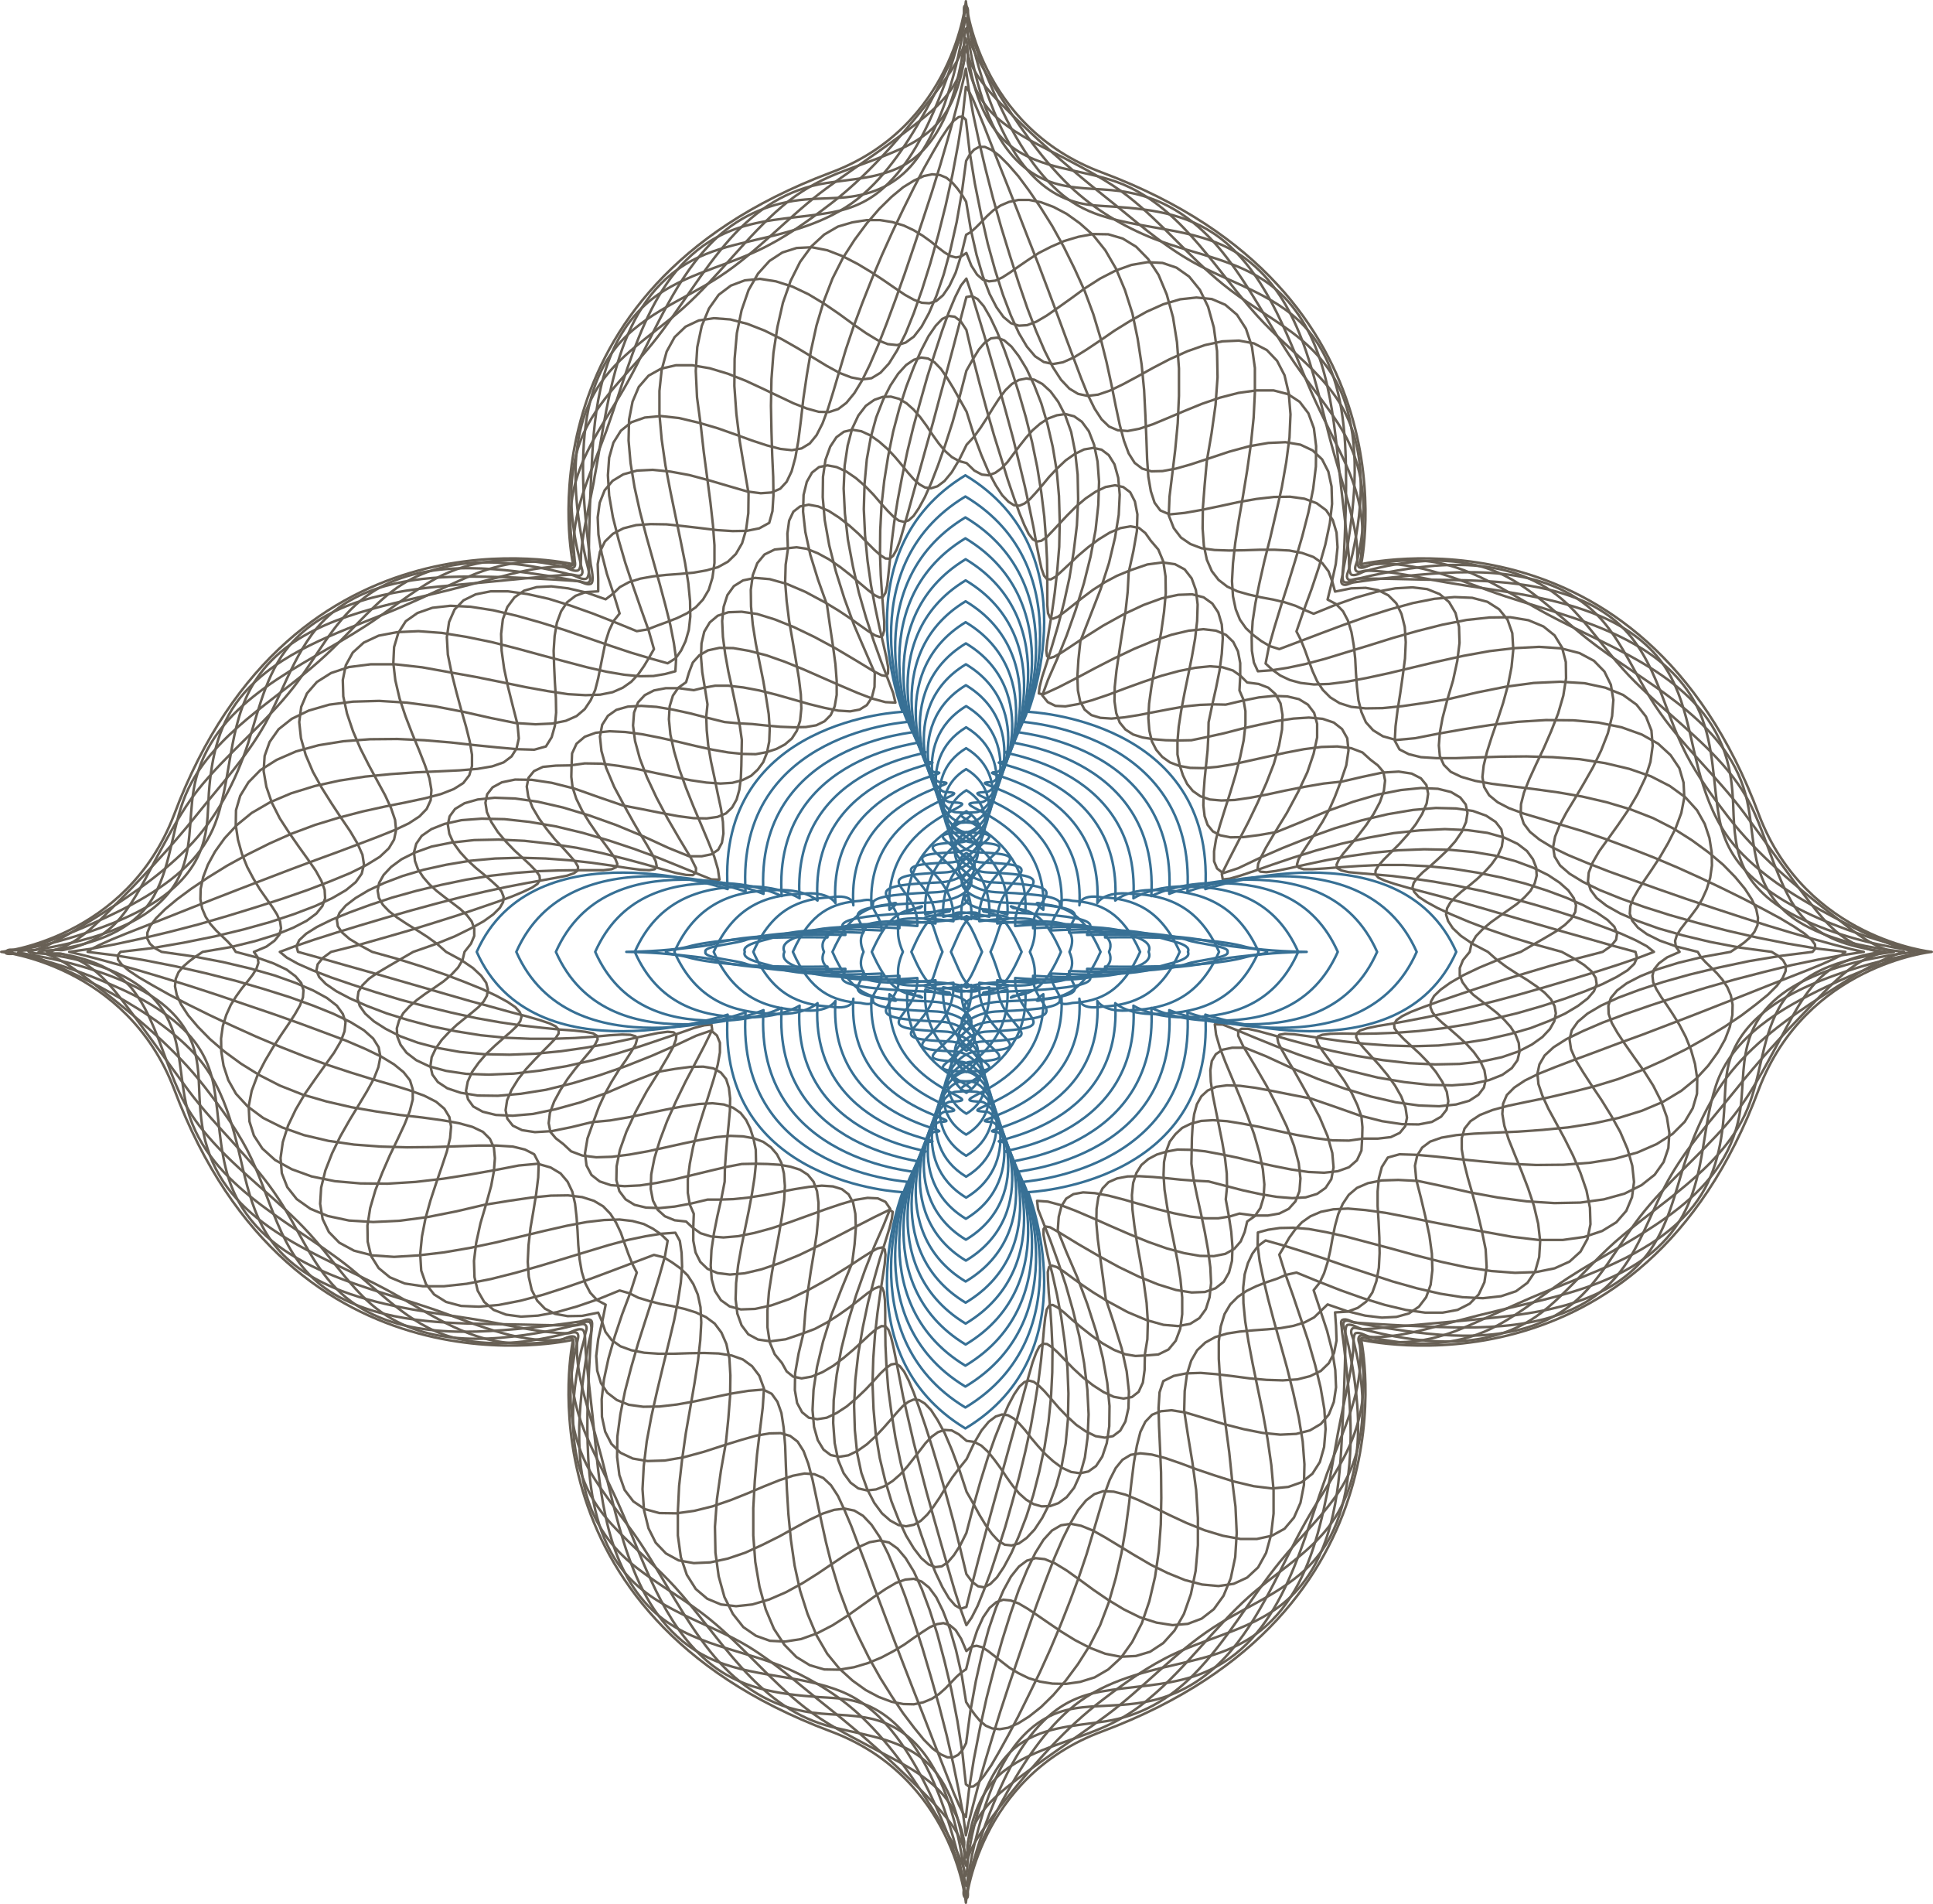 <?xml version="1.0" encoding="UTF-8" standalone="no"?>
<svg
   xmlns:dc="http://purl.org/dc/elements/1.1/"
   xmlns:cc="http://creativecommons.org/ns#"
   xmlns:rdf="http://www.w3.org/1999/02/22-rdf-syntax-ns#"
   xmlns:svg="http://www.w3.org/2000/svg"
   xmlns="http://www.w3.org/2000/svg"
   style="clip-rule:evenodd;fill-rule:evenodd;image-rendering:optimizeQuality;shape-rendering:geometricPrecision;text-rendering:geometricPrecision"
   id="svg2"
   xml:space="preserve"
   viewBox="0 0 7765.006 7647.005"
   version="1.1"
   height="76.35mm"
   width="77.529mm"><defs
     id="defs102" /><g
     transform="translate(-2114.997,-2249.997)"
     style="fill:none;stroke:#686055;stroke-width:10.015;stroke-linecap:round;stroke-linejoin:round"
     id="g6"><polygon
       id="polygon8"
       points="8508,6151 8525,6177 8529,6203 8518,6231 8493,6260 8454,6290 8402,6321 8339,6350 8264,6379 8181,6403 8090,6424 7994,6439 7894,6449 7793,6452 7692,6449 7597,6442 7509,6432 7431,6421 7365,6411 7314,6404 7277,6402 7254,6406 7246,6418 7250,6438 7264,6466 7285,6503 7311,6546 7338,6594 7372,6655 7416,6737 7448,6813 7467,6881 7472,6939 7463,6986 7440,7021 7406,7045 7360,7059 7306,7062 7244,7057 7178,7046 7109,7031 7039,7013 6970,6995 6915,6992 6859,6988 6802,6982 6745,6977 6692,6974 6644,6975 6602,6983 6568,6998 6544,7023 6527,7059 6520,7105 6519,7162 6525,7228 6535,7303 6546,7383 6557,7467 6590,7566 6621,7666 6641,7758 6650,7839 6648,7906 6636,7959 6615,7996 6586,8018 6553,8024 6516,8018 6477,7999 6439,7973 6403,7940 6369,7905 6339,7870 6312,7839 6289,7816 6268,7800 6249,7795 6230,7801 6210,7819 6189,7850 6165,7895 6140,7953 6112,8023 6083,8105 6054,8198 6025,8300 5997,8407 5972,8457 5947,8496 5923,8524 5898,8541 5872,8544 5845,8533 5816,8508 5786,8469 5755,8418 5725,8354 5696,8280 5671,8197 5649,8106 5633,8010 5624,7909 5620,7807 5623,7706 5630,7610 5640,7522 5651,7444 5661,7378 5669,7327 5672,7290 5669,7268 5659,7260 5640,7264 5613,7279 5578,7301 5531,7332 5449,7383 5366,7429 5287,7467 5213,7493 5148,7507 5091,7509 5046,7497 5011,7472 4987,7435 4974,7388 4970,7333 4973,7270 4983,7203 4997,7133 5013,7063 5026,6996 5027,6942 5031,6885 5036,6826 5042,6767 5047,6712 5048,6662 5043,6619 5032,6584 5011,6558 4981,6541 4940,6534 4888,6535 4827,6543 4757,6555 4660,6593 4553,6639 4448,6677 4347,6705 4256,6724 4175,6731 4107,6728 4054,6715 4016,6694 3995,6665 3987,6631 3994,6594 4011,6556 4038,6518 4069,6482 4104,6449 4138,6419 4168,6393 4191,6371 4205,6351 4210,6333 4203,6315 4185,6295 4154,6274 4110,6250 4053,6223 3984,6195 3903,6164 3813,6133 3714,6102 3610,6073 3560,6046 3519,6021 3489,5995 3472,5970 3468,5943 3479,5916 3504,5887 3543,5857 3595,5826 3659,5796 3733,5768 3817,5743 3908,5723 4004,5707 4104,5698 4206,5695 4307,5698 4402,5705 4491,5715 4569,5726 4634,5736 4686,5743 4723,5745 4745,5741 4753,5729 4749,5709 4735,5681 4714,5644 4688,5601 4660,5553 4626,5492 4582,5410 4550,5334 4531,5266 4525,5208 4534,5161 4557,5125 4591,5101 4637,5088 4691,5085 4752,5089 4818,5100 4887,5115 4957,5133 5026,5150 5081,5155 5137,5158 5194,5164 5250,5169 5304,5171 5352,5170 5394,5163 5427,5147 5452,5122 5468,5087 5476,5041 5476,4984 5471,4918 5461,4844 5449,4763 5437,4679 5401,4578 5370,4478 5350,4386 5341,4305 5343,4238 5356,4185 5377,4148 5405,4126 5439,4119 5476,4126 5515,4144 5553,4170 5590,4202 5624,4237 5654,4272 5681,4302 5705,4326 5726,4341 5746,4346 5765,4340 5785,4322 5806,4291 5830,4247 5856,4189 5883,4119 5912,4037 5942,3944 5970,3843 5997,3739 6023,3693 6047,3654 6071,3626 6096,3609 6121,3606 6149,3617 6178,3642 6208,3681 6239,3732 6269,3796 6298,3870 6323,3954 6344,4045 6360,4141 6369,4242 6372,4344 6370,4446 6362,4542 6352,4631 6341,4709 6330,4775 6322,4826 6318,4863 6321,4885 6331,4893 6349,4888 6376,4873 6411,4850 6462,4816 6546,4763 6629,4717 6708,4680 6782,4653 6848,4639 6904,4637 6950,4649 6985,4674 7009,4710 7023,4758 7027,4813 7023,4876 7014,4943 7000,5013 6984,5084 6970,5151 6969,5205 6966,5263 6960,5322 6954,5380 6950,5435 6949,5485 6954,5528 6966,5563 6987,5589 7017,5605 7058,5613 7110,5612 7172,5604 7242,5592 7338,5553 7446,5508 7551,5470 7651,5441 7743,5423 7823,5415 7891,5418 7944,5431 7981,5453 8003,5481 8010,5515 8004,5552 7987,5591 7961,5629 7929,5665 7894,5698 7861,5728 7831,5753 7808,5776 7794,5796 7789,5814 7796,5832 7814,5852 7846,5873 7890,5897 7946,5923 8015,5952 8096,5983 8186,6014 8284,6044 8389,6073 8438,6100 8479,6126 " /><polygon
       id="polygon10"
       points="8653,6147 8609,6174 8551,6203 8480,6232 8398,6262 8308,6291 8211,6319 8111,6343 8010,6364 7910,6380 7814,6391 7723,6398 7641,6401 7568,6402 7507,6401 7460,6402 7427,6406 7409,6413 7404,6427 7412,6447 7430,6474 7455,6508 7485,6548 7516,6592 7545,6640 7568,6689 7584,6735 7588,6777 7587,6820 7584,6871 7566,6910 7534,6938 7489,6954 7434,6960 7371,6957 7302,6947 7231,6933 7158,6917 7088,6900 7020,6886 6956,6874 6898,6868 6845,6867 6802,6875 6762,6887 6728,6905 6700,6929 6680,6961 6667,7001 6662,7050 6664,7107 6672,7173 6683,7245 6697,7323 6710,7403 6721,7483 6726,7559 6724,7629 6714,7690 6713,7752 6706,7803 6689,7840 6662,7861 6628,7867 6589,7860 6548,7841 6506,7814 6465,7782 6427,7747 6394,7713 6365,7683 6341,7661 6321,7648 6304,7647 6290,7658 6277,7684 6263,7722 6248,7774 6230,7839 6210,7914 6186,8001 6160,8095 6132,8196 6103,8301 6074,8407 6046,8512 6020,8612 5997,8704 5975,8711 5952,8698 5927,8669 5901,8625 5873,8566 5844,8494 5815,8412 5785,8321 5758,8225 5733,8125 5712,8024 5696,7924 5683,7827 5676,7737 5672,7654 5671,7581 5671,7520 5670,7473 5666,7440 5659,7422 5646,7418 5626,7426 5600,7444 5567,7470 5527,7501 5483,7532 5436,7562 5389,7587 5339,7606 5271,7629 5210,7637 5160,7630 5121,7609 5094,7573 5077,7526 5070,7468 5072,7403 5080,7332 5093,7259 5108,7185 5123,7112 5136,7043 5146,6979 5152,6920 5151,6868 5142,6824 5129,6783 5112,6748 5090,6720 5060,6699 5023,6686 4977,6681 4923,6684 4861,6693 4792,6706 4719,6721 4642,6737 4566,6750 4492,6757 4410,6777 4331,6793 4264,6797 4212,6789 4175,6771 4153,6743 4146,6709 4152,6669 4170,6627 4196,6585 4228,6544 4262,6507 4295,6473 4324,6444 4346,6421 4359,6401 4359,6385 4347,6372 4322,6360 4283,6347 4231,6332 4166,6315 4090,6294 4005,6271 3911,6244 3811,6215 3707,6185 3603,6155 3500,6126 3402,6098 3312,6073 3306,6050 3317,6026 3345,6000 3388,5973 3447,5944 3518,5915 3600,5885 3690,5855 3787,5828 3887,5804 3988,5783 4088,5767 4185,5756 4276,5749 4359,5746 4431,5745 4492,5745 4539,5745 4572,5741 4590,5733 4595,5720 4587,5700 4569,5673 4544,5639 4514,5599 4483,5554 4454,5507 4430,5458 4415,5412 4410,5370 4411,5327 4413,5276 4431,5237 4464,5209 4508,5193 4564,5187 4627,5190 4695,5199 4766,5213 4838,5229 4909,5246 4977,5261 5040,5272 5098,5278 5151,5279 5194,5271 5234,5258 5268,5240 5296,5216 5316,5185 5329,5145 5334,5096 5332,5039 5324,4973 5312,4901 5299,4824 5285,4744 5275,4664 5269,4588 5271,4518 5280,4456 5278,4393 5285,4341 5302,4305 5329,4284 5363,4277 5402,4284 5444,4302 5486,4329 5527,4361 5565,4395 5598,4429 5627,4458 5652,4480 5672,4493 5689,4494 5703,4482 5717,4457 5731,4419 5746,4367 5764,4303 5785,4227 5809,4141 5835,4047 5863,3947 5891,3842 5920,3736 5948,3631 5974,3531 5997,3443 6019,3439 6042,3451 6067,3480 6093,3525 6121,3584 6150,3656 6179,3738 6208,3829 6236,3926 6261,4026 6282,4128 6298,4228 6310,4325 6317,4416 6321,4499 6322,4572 6322,4633 6322,4680 6325,4713 6333,4731 6345,4735 6365,4727 6391,4708 6424,4682 6463,4651 6507,4618 6554,4588 6601,4563 6654,4541 6724,4517 6785,4509 6835,4516 6874,4537 6902,4573 6919,4620 6926,4678 6924,4744 6916,4814 6903,4888 6888,4962 6873,5035 6860,5104 6850,5168 6845,5228 6845,5280 6854,5324 6867,5364 6884,5399 6907,5427 6937,5448 6975,5461 7021,5465 7075,5463 7137,5454 7205,5441 7279,5425 7356,5410 7432,5397 7506,5389 7588,5370 7668,5353 7734,5349 7786,5357 7823,5376 7845,5403 7852,5438 7846,5477 7828,5519 7802,5561 7770,5602 7736,5640 7703,5673 7674,5702 7653,5726 7641,5746 7640,5761 7652,5775 7678,5787 7717,5800 7769,5815 7833,5832 7909,5852 7994,5876 8088,5903 8187,5932 8291,5962 8395,5992 8498,6021 8596,6049 8685,6073 8691,6097 8680,6121 " /><polygon
       id="polygon12"
       points="8533,6151 8438,6180 8337,6210 8233,6240 8130,6268 8030,6293 7936,6316 7848,6335 7770,6350 7703,6362 7648,6371 7606,6380 7578,6389 7564,6401 7563,6416 7573,6435 7594,6460 7622,6491 7654,6526 7688,6567 7719,6610 7744,6654 7761,6698 7767,6739 7760,6773 7738,6800 7702,6817 7650,6823 7591,6823 7534,6831 7468,6830 7397,6821 7322,6808 7247,6792 7175,6776 7106,6763 7044,6753 6988,6749 6940,6752 6899,6763 6864,6780 6837,6805 6814,6835 6800,6873 6791,6917 6789,6969 6793,7028 6803,7093 6815,7163 6830,7237 6845,7313 6857,7388 6864,7461 6864,7528 6856,7587 6838,7635 6809,7670 6768,7690 6717,7694 6676,7696 6635,7689 6591,7672 6545,7646 6500,7614 6458,7581 6420,7549 6389,7521 6363,7501 6344,7491 6330,7493 6320,7509 6314,7540 6309,7584 6304,7642 6297,7713 6287,7793 6273,7882 6256,7978 6234,8079 6209,8182 6181,8284 6153,8383 6123,8477 6095,8563 6067,8638 6042,8700 6018,8747 5997,8777 5975,8716 5950,8638 5924,8549 5896,8452 5867,8350 5838,8246 5811,8143 5785,8042 5763,7947 5743,7860 5728,7782 5715,7715 5704,7660 5694,7618 5684,7591 5672,7577 5656,7576 5636,7587 5611,7608 5581,7636 5545,7669 5505,7703 5463,7735 5419,7761 5375,7779 5335,7786 5301,7779 5275,7758 5256,7724 5227,7689 5207,7641 5198,7581 5198,7513 5204,7438 5216,7361 5230,7283 5244,7208 5256,7136 5265,7071 5268,7014 5264,6963 5254,6921 5236,6886 5212,6858 5181,6836 5144,6822 5100,6814 5049,6812 4992,6817 4929,6828 4862,6842 4790,6858 4717,6874 4644,6887 4574,6896 4510,6898 4454,6891 4409,6874 4378,6845 4348,6822 4326,6796 4319,6761 4324,6720 4341,6674 4366,6628 4396,6582 4428,6540 4460,6502 4487,6470 4506,6444 4516,6424 4513,6410 4497,6400 4466,6394 4421,6389 4364,6385 4294,6378 4213,6369 4124,6356 4028,6339 3928,6317 3825,6292 3723,6265 3624,6235 3531,6205 3446,6176 3373,6148 3312,6121 3267,6096 3239,6073 3301,6050 3377,6024 3465,5996 3560,5967 3661,5937 3765,5907 3868,5879 3968,5853 4063,5831 4151,5812 4229,5797 4296,5785 4351,5775 4393,5767 4421,5757 4436,5746 4437,5731 4426,5712 4405,5687 4377,5656 4344,5621 4311,5580 4280,5537 4254,5493 4237,5449 4231,5409 4238,5374 4260,5347 4296,5330 4348,5325 4407,5324 4464,5316 4530,5317 4601,5326 4676,5339 4750,5355 4823,5370 4891,5384 4953,5393 5009,5397 5057,5394 5098,5383 5132,5366 5159,5341 5181,5311 5196,5273 5205,5228 5207,5177 5203,5118 5193,5054 5181,4984 5166,4910 5151,4834 5139,4759 5132,4686 5131,4619 5139,4560 5157,4512 5186,4477 5227,4457 5277,4452 5315,4448 5355,4454 5400,4472 5446,4497 5491,4528 5533,4561 5570,4593 5602,4620 5628,4640 5648,4650 5662,4647 5672,4631 5679,4601 5684,4556 5690,4498 5697,4428 5707,4348 5721,4259 5739,4164 5760,4063 5785,3961 5813,3859 5841,3760 5871,3666 5899,3580 5926,3505 5952,3443 5975,3397 5997,3369 6019,3434 6043,3512 6070,3601 6098,3698 6127,3800 6156,3905 6184,4008 6209,4109 6232,4204 6251,4292 6267,4370 6279,4438 6290,4493 6299,4534 6309,4562 6321,4576 6336,4577 6356,4566 6380,4544 6411,4515 6446,4482 6486,4448 6529,4416 6573,4389 6616,4371 6656,4364 6690,4370 6716,4391 6738,4422 6768,4457 6788,4505 6797,4565 6798,4633 6791,4708 6780,4786 6766,4864 6752,4940 6740,5011 6731,5076 6728,5134 6732,5184 6742,5227 6760,5262 6784,5290 6815,5312 6852,5326 6896,5334 6947,5335 7004,5330 7067,5320 7135,5305 7207,5289 7280,5273 7353,5259 7423,5250 7487,5248 7543,5255 7588,5272 7620,5301 7650,5324 7672,5350 7679,5385 7674,5427 7658,5472 7633,5519 7603,5564 7570,5607 7539,5645 7512,5677 7493,5703 7484,5723 7487,5737 7503,5746 7533,5753 7578,5757 7636,5762 7706,5768 7786,5778 7875,5791 7970,5808 8071,5829 8173,5854 8275,5882 8373,5911 8466,5941 8551,5971 8625,5999 8685,6026 8730,6050 8759,6073 8696,6097 8620,6123 " /><polygon
       id="polygon14"
       points="8239,6160 8140,6190 8048,6220 7965,6248 7892,6273 7832,6295 7783,6314 7748,6331 7725,6347 7715,6363 7717,6380 7731,6399 7753,6422 7783,6450 7817,6481 7851,6516 7883,6555 7909,6595 7927,6635 7933,6673 7926,6707 7904,6735 7867,6756 7814,6766 7747,6765 7667,6753 7576,6730 7477,6695 7381,6662 7303,6647 7228,6632 7158,6619 7097,6611 7044,6609 7000,6615 6966,6630 6941,6653 6923,6685 6912,6725 6906,6770 6903,6820 6902,6872 6901,6924 6910,6987 6924,7055 6940,7127 6955,7199 6968,7271 6977,7340 6980,7403 6974,7460 6959,7508 6933,7544 6896,7567 6848,7576 6789,7571 6721,7552 6645,7520 6564,7476 6507,7441 6461,7410 6421,7381 6387,7356 6360,7339 6341,7333 6329,7339 6324,7359 6325,7393 6328,7443 6334,7506 6339,7582 6343,7668 6342,7762 6337,7861 6327,7961 6311,8062 6290,8160 6266,8254 6238,8341 6208,8419 6178,8487 6148,8543 6120,8585 6093,8612 6068,8625 6044,8621 6020,8603 5997,8572 5972,8468 5945,8360 5916,8254 5887,8153 5859,8060 5832,7976 5807,7903 5785,7842 5765,7794 5747,7759 5730,7737 5714,7727 5695,7730 5675,7744 5651,7767 5623,7798 5591,7832 5555,7866 5516,7899 5476,7925 5436,7944 5398,7950 5364,7944 5337,7922 5317,7885 5308,7833 5309,7766 5323,7686 5344,7598 5350,7520 5360,7438 5372,7356 5385,7278 5396,7204 5402,7138 5403,7081 5397,7034 5383,6996 5360,6968 5329,6948 5291,6936 5247,6928 5198,6925 5148,6924 5095,6925 5032,6937 4964,6953 4894,6970 4823,6987 4753,7001 4686,7011 4624,7014 4569,7010 4524,6995 4491,6969 4471,6931 4465,6882 4475,6822 4500,6752 4521,6695 4544,6645 4571,6596 4600,6549 4629,6508 4652,6472 4668,6445 4674,6424 4668,6412 4647,6406 4613,6405 4563,6408 4500,6414 4424,6419 4339,6422 4245,6422 4147,6418 4047,6408 3947,6392 3849,6372 3755,6347 3668,6320 3589,6290 3521,6260 3466,6231 3424,6202 3397,6174 3386,6148 3391,6123 3411,6098 3445,6073 3549,6047 3655,6017 3759,5987 3859,5956 3951,5927 4034,5899 4107,5874 4168,5852 4216,5832 4252,5815 4274,5800 4284,5784 4282,5767 4268,5748 4245,5724 4216,5697 4182,5666 4147,5630 4115,5592 4089,5552 4071,5512 4065,5474 4072,5440 4094,5412 4131,5392 4184,5381 4251,5382 4331,5394 4422,5417 4521,5452 4617,5485 4695,5500 4770,5515 4840,5528 4901,5536 4954,5537 4997,5531 5031,5517 5056,5493 5074,5461 5085,5422 5091,5376 5093,5326 5094,5274 5095,5222 5086,5159 5072,5091 5057,5020 5041,4948 5028,4876 5019,4808 5016,4744 5022,4687 5037,4640 5063,4604 5100,4581 5148,4571 5207,4576 5275,4595 5350,4627 5430,4670 5483,4702 5528,4732 5569,4761 5603,4785 5630,4802 5649,4808 5661,4802 5667,4782 5667,4747 5663,4698 5658,4634 5653,4559 5650,4473 5651,4379 5656,4281 5667,4181 5683,4081 5703,3983 5728,3889 5756,3802 5786,3724 5816,3656 5845,3600 5874,3558 5900,3531 5926,3519 5950,3522 5974,3540 5997,3575 6022,3682 6050,3790 6079,3897 6108,3998 6137,4091 6163,4176 6188,4249 6210,4310 6230,4359 6247,4394 6264,4416 6280,4425 6298,4422 6319,4408 6342,4384 6370,4354 6402,4320 6437,4285 6476,4252 6516,4225 6556,4206 6594,4199 6627,4206 6655,4227 6674,4264 6684,4316 6682,4383 6668,4463 6649,4549 6645,4627 6636,4709 6623,4790 6611,4869 6600,4943 6593,5009 6592,5066 6599,5114 6613,5152 6636,5180 6667,5200 6705,5212 6749,5219 6798,5223 6848,5224 6901,5223 6964,5210 7032,5195 7102,5177 7173,5161 7243,5146 7311,5136 7373,5132 7428,5137 7473,5152 7506,5178 7527,5215 7532,5264 7523,5324 7499,5394 7477,5451 7455,5501 7428,5550 7398,5597 7370,5639 7347,5674 7331,5702 7325,5722 7332,5735 7352,5741 7387,5741 7436,5738 7499,5733 7575,5728 7660,5724 7753,5724 7851,5729 7951,5739 8051,5755 8149,5775 8243,5799 8330,5827 8408,5856 8476,5886 8531,5916 8573,5945 8600,5972 8611,5999 8607,6024 8587,6049 8553,6073 8449,6100 8343,6129 " /><polygon
       id="polygon16"
       points="7993,6167 7941,6197 7902,6225 7876,6250 7863,6273 7861,6295 7869,6315 7885,6336 7909,6358 7938,6382 7970,6410 8004,6441 8035,6475 8061,6511 8078,6548 8084,6584 8076,6618 8054,6647 8017,6671 7964,6686 7896,6693 7815,6690 7722,6677 7622,6654 7516,6622 7408,6583 7302,6539 7200,6492 7116,6458 7065,6458 7026,6466 6999,6484 6983,6511 6977,6549 6979,6595 6987,6649 6999,6709 7012,6773 7025,6838 7036,6902 7043,6963 7044,7018 7039,7067 7051,7132 7061,7197 7066,7259 7064,7314 7052,7361 7031,7398 6998,7424 6955,7439 6902,7441 6839,7431 6768,7409 6691,7378 6610,7339 6528,7294 6447,7247 6370,7200 6333,7179 6315,7176 6307,7186 6307,7210 6314,7248 6326,7302 6343,7369 6361,7450 6378,7540 6392,7639 6403,7742 6407,7847 6405,7950 6396,8047 6380,8137 6358,8217 6332,8287 6302,8346 6271,8393 6239,8427 6208,8449 6179,8457 6151,8454 6125,8438 6100,8411 6075,8376 6050,8335 6025,8289 5998,8242 5969,8154 5939,8074 5910,8006 5881,7953 5855,7913 5830,7887 5807,7873 5785,7871 5764,7880 5742,7897 5719,7922 5693,7952 5664,7985 5632,8019 5597,8051 5560,8077 5523,8095 5486,8101 5452,8094 5423,8072 5400,8034 5385,7981 5379,7913 5383,7832 5397,7740 5421,7639 5454,7533 5496,7425 5538,7323 5548,7247 5553,7181 5551,7125 5542,7080 5524,7047 5497,7026 5461,7015 5416,7012 5364,7017 5307,7026 5245,7038 5183,7050 5121,7060 5062,7066 5008,7068 4957,7068 4890,7084 4825,7096 4764,7102 4710,7100 4664,7089 4628,7067 4603,7034 4591,6990 4592,6934 4605,6869 4631,6796 4668,6716 4713,6633 4766,6548 4799,6492 4819,6455 4830,6426 4832,6407 4821,6396 4797,6394 4758,6399 4705,6410 4637,6425 4557,6442 4467,6458 4369,6472 4266,6482 4162,6486 4060,6484 3963,6475 3874,6459 3794,6438 3723,6412 3664,6382 3617,6352 3582,6321 3560,6290 3551,6261 3555,6233 3571,6207 3597,6181 3633,6156 3677,6130 3725,6102 3775,6073 3864,6042 3941,6011 4006,5979 4058,5950 4097,5922 4123,5896 4136,5873 4138,5852 4130,5831 4114,5811 4090,5789 4061,5764 4028,5737 3994,5706 3963,5672 3937,5636 3920,5599 3914,5562 3921,5529 3943,5499 3981,5476 4034,5461 4102,5454 4184,5457 4276,5470 4376,5493 4482,5525 4591,5564 4697,5608 4799,5655 4883,5689 4934,5689 4973,5681 5000,5663 5015,5635 5021,5598 5019,5551 5011,5497 4998,5437 4985,5373 4971,5308 4960,5244 4954,5183 4952,5128 4957,5079 4947,5016 4936,4950 4931,4889 4933,4834 4944,4787 4966,4750 4998,4723 5041,4709 5094,4707 5157,4716 5228,4738 5305,4769 5386,4808 5468,4852 5549,4900 5623,4945 5656,4962 5674,4965 5682,4955 5683,4931 5676,4892 5664,4839 5648,4771 5631,4691 5614,4601 5600,4503 5590,4400 5585,4295 5588,4193 5597,4095 5613,4006 5635,3926 5662,3857 5692,3798 5723,3751 5755,3716 5786,3695 5815,3686 5843,3690 5869,3705 5895,3732 5919,3767 5944,3808 5970,3854 5998,3904 6027,3997 6057,4077 6086,4145 6115,4199 6141,4239 6166,4265 6188,4279 6210,4281 6231,4272 6252,4255 6275,4230 6301,4200 6329,4166 6361,4132 6396,4099 6433,4073 6470,4055 6506,4049 6540,4056 6569,4078 6592,4115 6607,4169 6613,4237 6609,4318 6594,4410 6570,4511 6536,4617 6494,4725 6455,4825 6447,4900 6443,4967 6445,5023 6454,5067 6472,5100 6499,5122 6535,5133 6580,5136 6632,5131 6689,5122 6751,5110 6814,5098 6876,5087 6935,5081 6989,5079 7039,5080 7107,5064 7172,5051 7232,5045 7286,5047 7333,5058 7369,5080 7394,5113 7406,5157 7406,5212 7392,5277 7367,5351 7330,5430 7285,5514 7233,5599 7200,5655 7181,5692 7169,5720 7167,5740 7178,5751 7202,5753 7241,5748 7295,5737 7362,5722 7442,5705 7532,5689 7630,5675 7732,5665 7836,5661 7938,5663 8035,5672 8124,5687 8204,5709 8274,5735 8333,5764 8380,5795 8415,5826 8437,5857 8446,5886 8443,5913 8427,5940 8401,5965 8365,5991 8321,6017 8274,6044 8224,6073 8135,6104 8058,6136 " /><polygon
       id="polygon18"
       points="7979,6168 7990,6195 8009,6221 8034,6246 8064,6269 8096,6293 8128,6318 8157,6345 8183,6374 8203,6405 8216,6439 8219,6474 8211,6508 8188,6540 8150,6567 8097,6588 8029,6603 7948,6609 7856,6607 7756,6596 7650,6578 7543,6552 7436,6521 7335,6487 7241,6452 7157,6418 7085,6388 7027,6365 6995,6364 7000,6405 7015,6457 7038,6517 7066,6584 7096,6656 7126,6731 7153,6806 7174,6879 7188,6946 7194,7007 7191,7059 7178,7102 7156,7134 7125,7156 7115,7198 7099,7236 7073,7266 7037,7286 6991,7295 6935,7294 6872,7283 6802,7264 6728,7238 6652,7207 6576,7174 6504,7142 6436,7113 6376,7090 6324,7076 6281,7073 6285,7107 6307,7163 6335,7234 6365,7317 6396,7410 6425,7512 6451,7618 6470,7725 6483,7831 6488,7931 6484,8023 6473,8104 6454,8172 6430,8225 6400,8263 6367,8287 6333,8299 6299,8300 6267,8291 6237,8273 6209,8248 6183,8217 6158,8182 6134,8146 6109,8112 6084,8081 6057,8056 6028,8041 5998,8037 5967,8011 5938,7995 5909,7993 5883,8002 5858,8020 5833,8046 5810,8076 5785,8108 5759,8141 5732,8171 5701,8198 5668,8219 5634,8232 5598,8236 5563,8228 5532,8205 5504,8167 5482,8114 5468,8046 5462,7965 5464,7873 5476,7772 5495,7666 5522,7558 5554,7452 5590,7350 5627,7256 5664,7172 5691,7105 5672,7077 5641,7063 5600,7061 5551,7069 5493,7086 5428,7108 5359,7133 5287,7159 5215,7183 5145,7202 5080,7215 5021,7220 4971,7216 4929,7203 4898,7181 4871,7156 4825,7151 4786,7135 4757,7109 4738,7072 4729,7025 4731,6967 4744,6901 4766,6829 4795,6752 4831,6672 4869,6594 4909,6518 4945,6449 4976,6386 4973,6365 4944,6368 4902,6379 4845,6399 4774,6423 4691,6451 4598,6480 4497,6508 4391,6532 4284,6550 4179,6562 4079,6566 3988,6563 3907,6551 3840,6533 3787,6508 3748,6478 3724,6446 3711,6413 3709,6380 3718,6349 3735,6319 3760,6292 3790,6266 3824,6241 3860,6217 3896,6192 3928,6165 3955,6136 3973,6106 3981,6073 4007,6040 4020,6009 4020,5979 4010,5951 3990,5925 3964,5901 3934,5878 3902,5854 3870,5829 3840,5802 3815,5773 3794,5741 3782,5708 3778,5673 3787,5639 3809,5607 3848,5580 3901,5559 3969,5544 4050,5538 4142,5540 4242,5551 4348,5569 4456,5595 4562,5626 4664,5660 4759,5695 4843,5729 4914,5758 4973,5782 5005,5783 4999,5741 4984,5690 4960,5630 4932,5563 4901,5490 4871,5415 4844,5340 4823,5268 4808,5200 4802,5139 4805,5087 4818,5044 4840,5012 4871,4990 4883,4950 4898,4911 4924,4882 4959,4862 5005,4852 5061,4853 5124,4864 5194,4882 5268,4908 5344,4939 5419,4972 5492,5004 5560,5033 5620,5056 5672,5070 5712,5072 5703,5034 5682,4978 5655,4908 5625,4825 5594,4731 5565,4630 5541,4524 5521,4417 5509,4312 5504,4212 5508,4120 5520,4040 5538,3972 5563,3919 5593,3880 5627,3856 5661,3844 5694,3843 5727,3852 5757,3870 5785,3895 5812,3926 5837,3960 5861,3996 5886,4031 5912,4062 5939,4086 5968,4102 5998,4110 6029,4140 6059,4156 6087,4159 6113,4149 6138,4131 6162,4106 6185,4075 6209,4043 6235,4010 6262,3979 6293,3952 6325,3931 6360,3918 6395,3913 6430,3922 6461,3944 6489,3982 6510,4036 6524,4104 6530,4185 6527,4278 6516,4379 6496,4485 6469,4593 6436,4700 6400,4802 6362,4896 6325,4980 6302,5043 6324,5070 6355,5085 6395,5087 6445,5078 6503,5062 6568,5040 6637,5014 6709,4988 6781,4964 6851,4945 6917,4932 6975,4926 7026,4930 7068,4943 7099,4965 7125,4991 7171,4997 7210,5012 7239,5038 7259,5075 7267,5122 7265,5180 7253,5245 7232,5318 7202,5395 7167,5474 7129,5553 7090,5628 7054,5698 7023,5760 7027,5782 7055,5779 7097,5767 7154,5748 7225,5723 7308,5695 7401,5666 7502,5639 7608,5615 7714,5596 7819,5585 7919,5580 8010,5584 8090,5595 8158,5614 8211,5639 8249,5668 8273,5701 8286,5734 8288,5767 8280,5798 8263,5828 8238,5855 8208,5881 8174,5905 8138,5930 8103,5955 8071,5982 8044,6010 8026,6041 8019,6073 7992,6106 7979,6138 " /><polygon
       id="polygon20"
       points="8209,6161 8250,6186 8288,6212 8320,6237 8345,6263 8360,6291 8365,6320 8359,6351 8341,6383 8311,6415 8269,6445 8215,6473 8148,6496 8069,6513 7978,6523 7880,6525 7776,6520 7671,6508 7566,6491 7467,6471 7375,6448 7293,6426 7224,6406 7169,6391 7128,6382 7102,6382 7089,6391 7089,6410 7109,6452 7156,6530 7203,6611 7246,6694 7284,6774 7313,6851 7332,6921 7339,6983 7335,7034 7319,7075 7292,7105 7254,7124 7208,7132 7154,7132 7094,7124 7054,7136 7009,7143 6956,7143 6896,7136 6831,7123 6763,7106 6696,7087 6630,7068 6568,7052 6513,7042 6466,7039 6427,7046 6398,7064 6379,7094 6368,7137 6364,7192 6399,7279 6443,7381 6483,7488 6518,7597 6545,7703 6563,7804 6572,7897 6571,7978 6561,8046 6543,8100 6518,8138 6487,8160 6454,8167 6418,8162 6381,8145 6346,8119 6314,8090 6284,8057 6257,8025 6233,7994 6210,7968 6187,7947 6164,7934 6140,7931 6115,7939 6087,7960 6058,7995 6028,8046 5998,8110 5969,8146 5941,8183 5915,8223 5890,8264 5865,8301 5840,8333 5814,8358 5786,8374 5755,8380 5724,8375 5691,8357 5658,8328 5627,8286 5599,8232 5575,8165 5558,8085 5549,7994 5546,7896 5551,7791 5563,7685 5581,7581 5602,7481 5626,7389 5649,7307 5671,7238 5688,7183 5698,7143 5701,7117 5688,7109 5628,7138 5558,7174 5483,7213 5404,7253 5325,7291 5247,7323 5174,7348 5106,7364 5047,7369 4997,7363 4957,7346 4928,7318 4909,7280 4900,7233 4900,7179 4902,7125 4886,7088 4878,7041 4878,6986 4886,6924 4899,6857 4918,6787 4940,6717 4962,6648 4982,6584 4998,6527 5007,6477 5007,6438 4995,6409 4972,6389 4911,6410 4826,6450 4732,6491 4629,6532 4522,6569 4414,6601 4308,6627 4207,6643 4115,6651 4034,6650 3966,6639 3912,6621 3874,6596 3852,6566 3844,6532 3849,6496 3866,6460 3890,6426 3919,6395 3950,6366 3982,6340 4012,6316 4038,6294 4058,6272 4071,6249 4075,6224 4068,6197 4048,6169 4015,6138 3968,6106 3907,6073 3872,6042 3832,6013 3790,5986 3748,5960 3710,5935 3678,5910 3653,5884 3637,5856 3632,5827 3638,5796 3656,5764 3686,5732 3728,5701 3782,5674 3849,5650 3929,5634 4020,5624 4118,5622 4222,5627 4328,5639 4432,5655 4532,5676 4624,5699 4706,5721 4775,5741 4830,5756 4871,5764 4898,5765 4910,5755 4911,5737 4890,5695 4843,5617 4796,5536 4752,5453 4714,5372 4685,5296 4666,5226 4658,5164 4662,5112 4678,5071 4705,5042 4742,5023 4789,5014 4842,5014 4902,5022 4943,5012 4988,5004 5041,5004 5101,5011 5165,5023 5233,5040 5300,5059 5366,5078 5427,5093 5482,5104 5530,5107 5568,5100 5597,5082 5617,5052 5628,5009 5629,4953 5590,4863 5546,4761 5507,4654 5473,4546 5446,4440 5428,4339 5420,4247 5421,4165 5431,4097 5450,4044 5475,4006 5505,3984 5539,3976 5575,3982 5612,3999 5647,4024 5680,4053 5710,4085 5737,4117 5762,4148 5785,4174 5808,4195 5831,4208 5855,4211 5881,4203 5909,4182 5938,4147 5968,4097 5998,4036 6027,4005 6054,3968 6080,3928 6105,3887 6129,3850 6154,3817 6180,3792 6208,3776 6238,3770 6270,3775 6302,3792 6335,3822 6366,3864 6394,3918 6418,3985 6434,4065 6444,4156 6446,4255 6441,4360 6428,4466 6411,4571 6389,4671 6365,4764 6341,4845 6319,4915 6301,4970 6291,5010 6288,5035 6305,5039 6368,5010 6438,4974 6513,4934 6591,4894 6671,4856 6748,4824 6822,4799 6890,4783 6949,4777 7000,4783 7040,4800 7069,4828 7088,4866 7097,4913 7097,4967 7094,5023 7110,5060 7118,5106 7118,5161 7111,5223 7097,5290 7079,5360 7058,5430 7036,5499 7016,5563 7000,5620 6992,5669 6992,5709 7004,5738 7028,5757 7089,5737 7173,5697 7267,5656 7370,5615 7476,5577 7584,5545 7690,5520 7791,5503 7883,5495 7964,5497 8032,5507 8085,5526 8123,5551 8146,5581 8153,5615 8148,5650 8132,5686 8107,5721 8079,5752 8048,5781 8017,5807 7987,5830 7961,5853 7941,5875 7928,5898 7924,5923 7932,5949 7951,5978 7984,6009 8031,6041 8092,6073 8127,6104 8166,6133 " /><polygon
       id="polygon22"
       points="9289,6127 9288,6150 9276,6178 9253,6209 9217,6245 9169,6284 9111,6328 9044,6373 8968,6419 8886,6465 8799,6508 8708,6549 8615,6584 8520,6613 8425,6637 8334,6658 8250,6675 8174,6691 8111,6708 8060,6728 8022,6753 7998,6783 7987,6821 7987,6866 7996,6919 8011,6979 8030,7045 8049,7115 8067,7190 8083,7268 8087,7339 8078,7400 8055,7449 8019,7486 7970,7511 7910,7522 7840,7522 7762,7511 7678,7491 7590,7464 7500,7432 7411,7397 7323,7361 7282,7370 7244,7386 7202,7400 7161,7416 7122,7435 7087,7459 7057,7489 7034,7528 7019,7577 7011,7637 7011,7708 7016,7789 7026,7880 7039,7978 7053,8083 7064,8190 7078,8301 7083,8407 7077,8504 7059,8589 7030,8659 6991,8713 6942,8751 6886,8772 6825,8777 6761,8767 6695,8746 6630,8714 6567,8676 6507,8635 6451,8594 6399,8557 6353,8529 6312,8512 6275,8508 6240,8518 6208,8542 6176,8582 6146,8637 6116,8707 6087,8792 6060,8891 6035,9002 6013,9123 5996,9251 5981,9279 5964,9298 5944,9308 5921,9308 5894,9296 5862,9273 5826,9237 5787,9189 5743,9131 5698,9064 5651,8989 5605,8907 5562,8820 5521,8730 5486,8636 5457,8540 5433,8444 5413,8353 5395,8268 5379,8193 5362,8129 5343,8078 5319,8040 5289,8017 5251,8006 5206,8007 5153,8016 5093,8033 5025,8054 4942,8081 4861,8103 4785,8116 4716,8118 4657,8108 4608,8085 4571,8049 4546,8000 4533,7940 4532,7870 4541,7791 4559,7707 4584,7619 4614,7529 4648,7439 4673,7361 4655,7326 4639,7286 4624,7244 4609,7201 4590,7161 4567,7125 4538,7095 4501,7073 4454,7058 4397,7051 4328,7052 4248,7060 4159,7073 4060,7089 3949,7115 3833,7138 3720,7153 3614,7158 3517,7152 3432,7134 3362,7105 3307,7066 3269,7018 3247,6962 3242,6901 3251,6837 3272,6771 3303,6706 3340,6643 3381,6584 3421,6528 3457,6478 3484,6432 3499,6392 3503,6355 3492,6322 3468,6289 3428,6258 3373,6228 3303,6198 3219,6168 3121,6140 3011,6114 2891,6091 2764,6073 2737,6058 2717,6040 2707,6020 2707,5996 2718,5969 2742,5938 2778,5902 2826,5862 2884,5819 2951,5774 3027,5727 3109,5682 3197,5638 3287,5598 3381,5563 3476,5534 3572,5509 3663,5489 3748,5472 3823,5456 3887,5439 3938,5419 3976,5395 4000,5364 4011,5327 4011,5281 4002,5228 3987,5168 3968,5102 3949,5032 3930,4957 3914,4879 3910,4809 3919,4748 3941,4698 3977,4661 4026,4637 4086,4625 4156,4625 4234,4636 4319,4655 4406,4682 4496,4714 4585,4749 4673,4785 4716,4778 4754,4763 4795,4748 4836,4732 4875,4713 4910,4689 4939,4658 4962,4619 4977,4570 4985,4511 4985,4440 4979,4359 4969,4269 4956,4170 4942,4065 4930,3958 4915,3846 4910,3740 4916,3644 4934,3559 4963,3489 5002,3434 5051,3397 5107,3376 5168,3370 5232,3380 5298,3401 5363,3432 5426,3470 5486,3511 5542,3552 5594,3588 5640,3616 5681,3632 5719,3636 5753,3626 5786,3602 5817,3562 5847,3507 5877,3437 5906,3352 5933,3253 5958,3142 5979,3022 5996,2896 6011,2870 6028,2851 6048,2840 6071,2840 6098,2852 6129,2875 6165,2911 6206,2958 6249,3016 6295,3083 6342,3158 6388,3241 6431,3328 6472,3418 6507,3512 6536,3608 6560,3704 6580,3796 6597,3881 6613,3956 6630,4020 6649,4071 6673,4109 6703,4132 6740,4143 6785,4142 6839,4132 6899,4115 6969,4092 7053,4064 7134,4042 7210,4029 7279,4026 7339,4036 7388,4059 7426,4095 7451,4144 7464,4204 7466,4274 7457,4352 7439,4437 7414,4525 7384,4615 7351,4705 7323,4786 7341,4821 7357,4861 7372,4903 7388,4946 7406,4986 7429,5021 7459,5051 7496,5074 7543,5089 7601,5095 7669,5094 7749,5086 7839,5073 7937,5057 8049,5031 8164,5008 8276,4993 8383,4988 8480,4994 8564,5012 8635,5041 8689,5080 8727,5128 8749,5184 8754,5245 8745,5310 8724,5375 8693,5440 8656,5503 8615,5563 8575,5619 8539,5669 8513,5714 8497,5755 8494,5791 8505,5825 8529,5857 8569,5888 8624,5919 8694,5949 8778,5979 8876,6007 8985,6033 9105,6056 9232,6073 9258,6089 9278,6107 " /><polygon
       id="polygon24"
       points="9433,6123 9372,6148 9298,6177 9214,6210 9121,6247 9022,6286 8920,6326 8816,6366 8714,6405 8615,6441 8522,6476 8438,6507 8362,6536 8295,6563 8240,6590 8198,6618 8168,6648 8153,6683 8150,6724 8158,6771 8175,6825 8199,6885 8226,6951 8253,7021 8277,7093 8294,7165 8302,7235 8298,7299 8282,7356 8251,7402 8205,7436 8145,7456 8072,7464 7990,7460 7901,7446 7806,7424 7710,7397 7615,7366 7521,7335 7432,7304 7347,7276 7270,7252 7199,7232 7169,7254 7146,7285 7128,7323 7115,7368 7109,7422 7110,7484 7117,7556 7130,7637 7147,7727 7167,7824 7188,7925 7207,8030 7222,8134 7231,8235 7231,8329 7221,8414 7201,8487 7169,8545 7125,8586 7071,8611 7010,8620 6944,8614 6875,8596 6806,8568 6737,8534 6672,8496 6611,8459 6555,8425 6505,8397 6458,8378 6416,8370 6377,8376 6341,8397 6307,8434 6274,8487 6241,8555 6207,8637 6174,8732 6141,8837 6109,8950 6078,9070 6051,9193 6027,9316 6008,9435 5995,9548 5984,9533 5968,9501 5947,9453 5923,9392 5894,9318 5861,9234 5825,9141 5786,9042 5746,8939 5706,8835 5667,8732 5630,8634 5596,8541 5564,8457 5535,8380 5507,8314 5481,8258 5453,8215 5422,8186 5387,8171 5347,8168 5300,8177 5246,8195 5186,8219 5120,8247 5050,8275 4977,8300 4904,8318 4832,8328 4764,8327 4705,8311 4659,8280 4624,8234 4603,8174 4594,8102 4595,8020 4607,7930 4626,7836 4651,7740 4679,7643 4709,7549 4738,7459 4764,7374 4786,7296 4797,7233 4770,7207 4738,7185 4701,7166 4656,7154 4604,7148 4542,7150 4472,7158 4392,7173 4304,7193 4208,7216 4107,7240 4003,7262 3898,7280 3796,7292 3698,7298 3611,7292 3537,7273 3478,7241 3436,7198 3411,7146 3401,7085 3405,7020 3422,6951 3449,6882 3482,6814 3519,6749 3556,6688 3589,6633 3617,6582 3635,6536 3643,6494 3636,6456 3614,6421 3577,6388 3523,6355 3455,6322 3373,6289 3279,6255 3174,6222 3061,6189 2942,6159 2820,6131 2698,6107 2579,6087 2467,6073 2483,6061 2515,6045 2562,6024 2623,5999 2697,5970 2781,5937 2874,5900 2973,5861 3076,5821 3180,5781 3282,5742 3381,5705 3474,5671 3559,5639 3635,5610 3702,5583 3757,5557 3800,5529 3829,5499 3845,5464 3848,5423 3840,5376 3822,5323 3798,5262 3771,5197 3744,5127 3720,5055 3703,4982 3695,4913 3698,4849 3715,4792 3745,4745 3792,4712 3852,4691 3924,4683 4006,4687 4096,4701 4190,4723 4286,4750 4382,4780 4475,4812 4565,4843 4649,4871 4726,4894 4797,4914 4829,4894 4851,4863 4869,4825 4882,4780 4888,4726 4887,4664 4880,4592 4867,4511 4849,4421 4829,4325 4808,4223 4788,4119 4773,4015 4764,3914 4764,3820 4773,3735 4793,3662 4825,3604 4869,3562 4922,3537 4983,3528 5049,3533 5118,3551 5187,3578 5255,3612 5320,3649 5381,3686 5437,3720 5488,3748 5535,3766 5577,3774 5616,3769 5652,3747 5686,3710 5719,3657 5753,3589 5786,3507 5819,3413 5852,3308 5884,3194 5914,3074 5941,2952 5964,2829 5983,2710 5995,2599 6007,2616 6023,2648 6043,2695 6068,2756 6097,2830 6130,2914 6167,3007 6206,3106 6246,3209 6287,3313 6326,3416 6363,3515 6397,3607 6429,3692 6458,3769 6485,3836 6512,3891 6540,3934 6570,3963 6605,3978 6645,3981 6692,3972 6746,3954 6806,3929 6872,3901 6943,3872 7016,3847 7090,3828 7162,3818 7231,3818 7289,3833 7336,3864 7371,3910 7393,3970 7402,4042 7401,4124 7390,4214 7371,4308 7346,4405 7318,4501 7289,4595 7260,4686 7234,4771 7212,4849 7199,4915 7226,4940 7258,4963 7296,4981 7340,4993 7393,4999 7454,4997 7525,4988 7605,4973 7693,4954 7789,4931 7890,4907 7994,4884 8099,4865 8201,4853 8298,4848 8386,4854 8460,4873 8518,4904 8560,4947 8586,5000 8596,5061 8591,5126 8574,5195 8547,5264 8514,5332 8477,5397 8441,5458 8407,5514 8380,5565 8362,5610 8354,5652 8360,5690 8382,5726 8420,5759 8474,5792 8542,5825 8624,5858 8718,5892 8822,5925 8935,5957 9054,5988 9176,6016 9297,6040 9416,6060 9528,6073 9512,6086 9480,6102 " /><polygon
       id="polygon26"
       points="9313,6126 9200,6154 9084,6184 8968,6217 8854,6252 8745,6288 8644,6323 8553,6357 8474,6391 8408,6423 8356,6456 8320,6489 8299,6525 8291,6562 8295,6604 8311,6651 8335,6703 8366,6760 8400,6823 8434,6891 8464,6961 8488,7031 8502,7101 8504,7167 8492,7226 8464,7277 8420,7317 8360,7344 8286,7359 8201,7362 8107,7355 8007,7340 7905,7318 7803,7292 7705,7265 7611,7240 7524,7217 7444,7199 7373,7186 7310,7181 7256,7182 7209,7189 7168,7200 7167,7251 7175,7315 7190,7387 7209,7467 7232,7554 7258,7646 7285,7743 7310,7843 7332,7942 7348,8039 7355,8131 7353,8214 7339,8286 7313,8345 7275,8390 7224,8418 7164,8431 7098,8431 7027,8418 6954,8396 6882,8367 6813,8335 6748,8303 6689,8275 6636,8253 6589,8241 6547,8239 6511,8251 6478,8276 6446,8315 6416,8366 6384,8430 6351,8506 6317,8594 6281,8691 6244,8795 6207,8904 6169,9015 6133,9125 6100,9232 6070,9332 6044,9424 6023,9504 6006,9570 5995,9621 5984,9538 5966,9440 5944,9333 5918,9220 5888,9103 5855,8986 5821,8871 5786,8762 5751,8661 5716,8570 5683,8491 5650,8425 5616,8374 5582,8338 5547,8317 5508,8309 5466,8314 5420,8329 5367,8354 5310,8385 5247,8420 5179,8454 5109,8486 5038,8510 4968,8525 4902,8528 4841,8517 4790,8489 4749,8446 4720,8388 4702,8315 4696,8231 4701,8138 4713,8039 4732,7937 4755,7835 4779,7735 4802,7641 4823,7553 4839,7472 4850,7400 4855,7337 4853,7282 4846,7234 4828,7201 4772,7205 4709,7215 4637,7230 4559,7251 4473,7277 4381,7305 4285,7334 4186,7362 4087,7387 3990,7406 3898,7416 3814,7416 3741,7405 3681,7380 3636,7343 3606,7295 3592,7237 3591,7172 3602,7102 3623,7030 3651,6959 3681,6890 3712,6826 3740,6766 3761,6713 3773,6666 3773,6625 3762,6589 3736,6556 3698,6525 3647,6494 3583,6463 3506,6430 3418,6397 3321,6361 3217,6324 3108,6287 2997,6249 2887,6213 2781,6180 2681,6150 2590,6124 2510,6102 2444,6085 2393,6073 2478,6061 2575,6043 2682,6020 2795,5993 2911,5963 3028,5929 3142,5894 3251,5859 3352,5824 3443,5789 3523,5756 3589,5723 3641,5691 3677,5657 3698,5622 3706,5584 3702,5543 3686,5496 3662,5444 3631,5387 3597,5324 3563,5257 3533,5187 3509,5116 3494,5047 3492,4981 3504,4922 3532,4871 3576,4831 3636,4803 3710,4789 3796,4785 3890,4792 3989,4808 4091,4829 4193,4855 4292,4882 4386,4907 4473,4930 4552,4948 4623,4960 4686,4966 4740,4965 4787,4957 4828,4946 4831,4897 4822,4833 4808,4761 4788,4681 4765,4595 4739,4502 4712,4406 4686,4306 4664,4207 4648,4110 4640,4019 4642,3935 4656,3863 4681,3804 4720,3759 4770,3731 4830,3717 4896,3717 4966,3729 5039,3751 5110,3779 5179,3811 5244,3842 5303,3870 5357,3891 5404,3904 5445,3905 5482,3893 5515,3868 5547,3829 5578,3778 5609,3715 5642,3638 5676,3551 5712,3454 5749,3350 5786,3241 5823,3130 5859,3020 5892,2913 5921,2813 5947,2721 5968,2641 5984,2575 5995,2526 6007,2611 6024,2708 6047,2815 6074,2929 6104,3046 6137,3163 6172,3277 6207,3386 6242,3488 6277,3579 6311,3658 6344,3724 6377,3775 6411,3811 6446,3832 6484,3840 6526,3835 6573,3819 6625,3794 6683,3763 6746,3728 6813,3693 6884,3661 6955,3636 7025,3621 7092,3618 7152,3629 7204,3656 7245,3699 7275,3757 7292,3829 7299,3914 7295,4007 7282,4106 7264,4208 7241,4310 7218,4409 7194,4504 7174,4593 7158,4673 7147,4745 7143,4809 7144,4864 7152,4911 7168,4946 7224,4942 7288,4932 7359,4917 7438,4896 7523,4870 7615,4842 7711,4812 7810,4784 7909,4759 8006,4740 8098,4730 8182,4729 8255,4741 8315,4766 8360,4802 8390,4851 8405,4909 8406,4974 8395,5044 8374,5116 8346,5187 8316,5256 8285,5321 8258,5380 8237,5433 8225,5480 8224,5521 8236,5558 8261,5591 8299,5622 8350,5653 8414,5684 8491,5716 8578,5750 8675,5785 8779,5822 8888,5860 8998,5897 9108,5933 9214,5967 9314,5997 9405,6023 9485,6045 9551,6062 9602,6073 9517,6086 9419,6104 " /><polygon
       id="polygon28"
       points="9019,6136 8903,6164 8796,6194 8699,6226 8616,6257 8546,6289 8492,6321 8453,6354 8429,6388 8420,6424 8426,6464 8445,6508 8475,6557 8510,6611 8549,6669 8588,6732 8624,6797 8653,6865 8672,6932 8679,6997 8671,7058 8648,7113 8608,7159 8551,7194 8479,7218 8393,7230 8295,7230 8187,7217 8076,7197 7970,7178 7866,7158 7769,7138 7680,7121 7600,7110 7530,7104 7471,7107 7421,7117 7379,7135 7345,7159 7318,7188 7294,7221 7274,7256 7254,7289 7278,7366 7309,7453 7340,7545 7371,7638 7398,7732 7420,7823 7435,7910 7440,7990 7434,8062 7417,8122 7387,8169 7344,8203 7290,8222 7225,8228 7151,8219 7071,8200 6995,8176 6924,8152 6857,8127 6796,8106 6742,8092 6696,8087 6657,8093 6624,8113 6597,8146 6573,8193 6551,8253 6530,8324 6506,8405 6480,8492 6449,8584 6414,8678 6376,8775 6335,8872 6292,8967 6248,9057 6206,9142 6166,9218 6129,9285 6097,9340 6068,9382 6045,9410 6025,9425 6008,9426 5995,9416 5981,9290 5961,9162 5937,9038 5909,8921 5880,8812 5849,8715 5818,8632 5786,8562 5753,8508 5720,8469 5686,8445 5648,8437 5608,8444 5563,8464 5513,8494 5459,8530 5400,8570 5338,8609 5272,8645 5205,8674 5137,8694 5072,8701 5011,8694 4956,8671 4910,8632 4874,8575 4850,8504 4838,8417 4838,8320 4843,8218 4855,8112 4870,8006 4888,7903 4905,7805 4919,7714 4928,7633 4932,7562 4929,7500 4918,7449 4900,7407 4877,7372 4848,7344 4816,7321 4782,7300 4742,7290 4660,7321 4573,7354 4482,7388 4390,7420 4297,7450 4206,7474 4119,7491 4039,7498 3967,7495 3907,7479 3859,7449 3826,7407 3807,7353 3803,7287 3810,7216 3824,7144 3844,7072 3867,7002 3890,6935 3910,6875 3923,6821 3927,6775 3920,6736 3900,6703 3867,6675 3820,6651 3760,6629 3689,6607 3609,6584 3522,6557 3431,6527 3336,6492 3240,6454 3143,6413 3048,6370 2957,6327 2872,6285 2795,6245 2729,6208 2674,6176 2632,6148 2604,6124 2589,6104 2588,6087 2599,6073 2726,6058 2853,6036 2977,6011 3093,5983 3201,5953 3297,5921 3381,5889 3450,5857 3505,5825 3544,5793 3568,5759 3577,5722 3571,5683 3551,5638 3522,5589 3486,5536 3447,5477 3408,5415 3372,5350 3343,5282 3324,5215 3317,5150 3325,5089 3348,5035 3388,4989 3445,4953 3517,4929 3604,4918 3702,4918 3810,4930 3921,4950 4027,4969 4131,4990 4228,5010 4317,5026 4397,5038 4467,5042 4526,5040 4576,5030 4617,5012 4651,4988 4679,4958 4702,4925 4723,4890 4742,4857 4721,4783 4690,4696 4658,4604 4627,4511 4600,4418 4577,4327 4562,4240 4557,4159 4562,4088 4579,4028 4609,3980 4651,3946 4705,3927 4770,3921 4843,3929 4923,3948 4998,3970 5069,3995 5135,4019 5196,4039 5250,4053 5296,4058 5335,4051 5368,4031 5395,3998 5419,3951 5441,3892 5463,3821 5487,3740 5513,3653 5544,3561 5579,3467 5617,3371 5658,3274 5701,3179 5744,3089 5786,3004 5826,2927 5863,2861 5895,2806 5923,2764 5946,2735 5966,2720 5982,2718 5995,2731 6010,2859 6031,2987 6056,3111 6083,3229 6113,3337 6144,3434 6176,3518 6208,3588 6240,3642 6273,3681 6308,3704 6345,3712 6385,3705 6430,3685 6480,3654 6534,3618 6592,3578 6655,3539 6721,3502 6788,3472 6856,3452 6921,3445 6983,3451 7037,3474 7084,3514 7120,3570 7144,3642 7156,3728 7156,3825 7151,3927 7140,4033 7125,4139 7108,4243 7091,4341 7077,4431 7068,4512 7064,4584 7068,4645 7079,4697 7096,4739 7120,4773 7150,4801 7182,4825 7216,4845 7254,4857 7336,4826 7423,4793 7514,4759 7607,4726 7700,4697 7791,4672 7877,4655 7958,4648 8029,4651 8090,4667 8137,4697 8171,4739 8190,4793 8194,4859 8187,4929 8173,5001 8153,5074 8130,5144 8107,5211 8088,5271 8075,5325 8070,5371 8077,5411 8097,5444 8131,5472 8177,5496 8237,5518 8308,5539 8388,5563 8475,5589 8565,5620 8659,5655 8756,5693 8853,5734 8948,5777 9038,5820 9123,5862 9199,5902 9266,5938 9321,5971 9363,5999 9391,6023 9406,6043 9407,6060 9396,6073 9269,6089 9142,6110 " /><polygon
       id="polygon30"
       points="8773,6143 8704,6171 8650,6199 8611,6228 8586,6258 8576,6289 8577,6322 8590,6359 8613,6399 8643,6444 8678,6494 8718,6550 8756,6610 8788,6673 8811,6737 8821,6800 8817,6861 8798,6917 8762,6968 8709,7010 8641,7044 8558,7067 8463,7080 8359,7082 8248,7075 8134,7060 8020,7039 7910,7014 7811,6993 7732,6989 7665,6991 7610,7002 7566,7021 7533,7049 7509,7085 7491,7126 7478,7173 7468,7222 7459,7272 7448,7320 7434,7364 7416,7402 7392,7432 7418,7510 7446,7595 7467,7677 7479,7753 7482,7822 7473,7881 7453,7931 7421,7969 7377,7995 7322,8009 7258,8012 7187,8005 7111,7990 7033,7970 6954,7946 6877,7923 6821,7914 6778,7918 6743,7932 6716,7960 6696,8001 6682,8056 6670,8124 6660,8204 6650,8293 6637,8389 6620,8488 6597,8588 6569,8686 6534,8778 6492,8860 6445,8934 6396,9000 6346,9058 6297,9106 6249,9144 6206,9171 6166,9189 6131,9195 6101,9192 6075,9181 6052,9162 6032,9138 6013,9112 5996,9086 5978,8976 5955,8876 5930,8790 5903,8720 5876,8665 5847,8626 5817,8602 5786,8591 5752,8594 5715,8607 5674,8631 5628,8662 5576,8699 5520,8739 5459,8778 5397,8810 5333,8833 5269,8843 5208,8840 5152,8820 5101,8785 5059,8732 5025,8664 5002,8581 4989,8486 4987,8382 4995,8271 5011,8157 5031,8044 5041,7945 5048,7854 5049,7774 5045,7705 5033,7648 5013,7602 4986,7566 4951,7540 4910,7521 4865,7507 4817,7496 4768,7487 4722,7475 4679,7462 4643,7444 4604,7433 4518,7468 4433,7497 4352,7520 4276,7534 4208,7538 4148,7530 4098,7511 4060,7479 4034,7434 4021,7379 4019,7314 4028,7241 4045,7163 4069,7082 4088,7013 4099,6954 4103,6902 4099,6859 4083,6824 4055,6796 4013,6776 3958,6761 3890,6749 3810,6738 3721,6728 3626,6714 3527,6697 3427,6674 3330,6646 3239,6610 3157,6568 3083,6522 3016,6473 2958,6423 2910,6374 2871,6328 2843,6285 2825,6246 2818,6211 2821,6181 2832,6155 2851,6132 2875,6111 2902,6091 2929,6073 3041,6054 3139,6030 3224,6004 3293,5976 3347,5948 3386,5919 3410,5889 3421,5858 3419,5824 3406,5788 3384,5748 3353,5703 3317,5653 3278,5597 3239,5537 3207,5474 3185,5410 3174,5347 3178,5286 3198,5230 3234,5179 3287,5137 3355,5104 3438,5080 3533,5068 3638,5065 3749,5072 3863,5087 3977,5109 4088,5134 4187,5154 4266,5159 4333,5156 4388,5145 4431,5126 4464,5098 4488,5062 4506,5021 4518,4974 4528,4924 4538,4874 4548,4826 4562,4782 4580,4744 4604,4714 4581,4639 4553,4555 4532,4473 4519,4397 4516,4328 4524,4269 4544,4219 4576,4181 4619,4155 4674,4140 4737,4137 4808,4144 4884,4158 4963,4179 5041,4202 5117,4224 5171,4231 5214,4228 5249,4213 5275,4185 5295,4143 5310,4088 5322,4020 5332,3941 5342,3852 5356,3757 5373,3657 5395,3557 5424,3460 5459,3369 5501,3286 5548,3213 5597,3147 5647,3089 5696,3041 5743,3002 5787,2975 5826,2957 5860,2950 5891,2953 5917,2964 5940,2983 5960,3006 5979,3032 5996,3060 6015,3173 6038,3274 6063,3359 6090,3430 6118,3484 6146,3523 6176,3548 6208,3558 6241,3556 6278,3542 6319,3518 6365,3486 6417,3449 6473,3408 6534,3369 6596,3337 6660,3314 6724,3303 6785,3306 6841,3325 6892,3361 6935,3414 6968,3482 6991,3565 7004,3660 7006,3765 6998,3876 6982,3990 6963,4101 6954,4200 6947,4291 6946,4372 6951,4441 6963,4498 6983,4544 7010,4579 7045,4606 7086,4625 7132,4638 7180,4649 7229,4658 7276,4669 7319,4683 7356,4700 7392,4715 7478,4680 7563,4650 7644,4627 7720,4613 7789,4609 7848,4616 7898,4636 7936,4668 7962,4712 7976,4767 7978,4832 7969,4905 7952,4983 7928,5064 7910,5133 7899,5192 7895,5244 7899,5287 7915,5322 7943,5350 7985,5370 8040,5386 8108,5398 8187,5408 8276,5419 8371,5432 8470,5449 8569,5472 8666,5501 8756,5536 8838,5578 8912,5625 8979,5674 9037,5723 9085,5772 9124,5819 9152,5862 9170,5901 9177,5936 9175,5966 9163,5992 9145,6015 9121,6036 9094,6055 9067,6073 8956,6093 8857,6117 " /><polygon
       id="polygon32"
       points="8759,6144 8753,6169 8756,6195 8769,6223 8788,6254 8811,6287 8836,6325 8862,6367 8887,6415 8908,6467 8924,6523 8933,6583 8932,6643 8915,6701 8883,6755 8834,6804 8770,6845 8692,6879 8602,6904 8502,6920 8396,6928 8286,6929 8177,6924 8072,6915 7972,6905 7882,6895 7803,6888 7737,6886 7690,6899 7666,6937 7654,6982 7649,7035 7649,7094 7653,7157 7656,7221 7657,7283 7654,7342 7644,7396 7628,7441 7603,7478 7569,7503 7528,7518 7478,7521 7482,7576 7484,7634 7474,7684 7453,7725 7421,7756 7378,7777 7327,7790 7268,7794 7203,7792 7135,7786 7067,7777 7000,7769 6938,7764 6880,7766 6830,7776 6788,7797 6773,7842 6769,7905 6771,7980 6775,8067 6779,8163 6780,8266 6778,8373 6770,8480 6755,8583 6732,8681 6702,8769 6663,8845 6618,8908 6567,8955 6512,8987 6454,9005 6397,9013 6343,9012 6293,9004 6247,8990 6206,8970 6170,8948 6139,8924 6110,8901 6084,8881 6061,8866 6038,8860 6017,8864 5997,8881 5976,8832 5954,8797 5930,8777 5905,8769 5879,8773 5851,8785 5820,8805 5786,8828 5748,8855 5705,8881 5656,8907 5603,8929 5546,8946 5486,8956 5426,8955 5368,8938 5314,8905 5266,8856 5224,8792 5191,8714 5166,8623 5149,8523 5141,8417 5141,8307 5147,8198 5156,8092 5168,7993 5179,7903 5184,7827 5165,7775 5136,7737 5099,7710 5054,7694 5002,7686 4944,7684 4883,7685 4822,7687 4761,7687 4703,7683 4651,7673 4607,7657 4572,7632 4547,7599 4533,7557 4518,7522 4453,7535 4395,7536 4345,7527 4304,7506 4273,7474 4251,7431 4239,7378 4235,7318 4238,7252 4246,7182 4258,7112 4269,7044 4277,6979 4279,6921 4261,6886 4224,6867 4175,6855 4111,6851 4036,6851 3949,6854 3853,6857 3750,6858 3644,6855 3537,6847 3434,6832 3336,6809 3248,6778 3172,6740 3110,6694 3063,6643 3032,6588 3013,6530 3004,6474 3003,6421 3010,6371 3024,6326 3042,6286 3064,6251 3087,6219 3110,6191 3130,6165 3145,6141 3153,6117 3150,6095 3135,6073 3185,6052 3218,6028 3238,6003 3244,5978 3240,5951 3228,5923 3209,5893 3185,5859 3159,5822 3133,5779 3108,5732 3087,5680 3071,5623 3062,5564 3063,5504 3080,5446 3113,5392 3161,5343 3226,5302 3304,5268 3395,5243 3495,5227 3601,5219 3711,5218 3820,5223 3926,5232 4025,5243 4115,5252 4194,5259 4261,5261 4308,5248 4331,5211 4344,5165 4349,5112 4348,5053 4344,4990 4341,4926 4339,4864 4343,4804 4352,4751 4369,4705 4393,4669 4427,4643 4468,4628 4518,4625 4518,4574 4516,4516 4525,4466 4545,4425 4577,4394 4619,4372 4670,4359 4729,4355 4793,4356 4860,4363 4929,4371 4995,4379 5058,4383 5115,4382 5165,4372 5205,4350 5218,4303 5222,4240 5221,4165 5217,4078 5214,3982 5212,3880 5214,3773 5222,3667 5238,3563 5260,3466 5291,3378 5329,3302 5375,3239 5426,3192 5481,3160 5539,3143 5596,3134 5650,3134 5700,3142 5746,3156 5786,3175 5822,3197 5854,3220 5882,3243 5908,3263 5932,3278 5955,3284 5976,3280 5997,3266 6017,3317 6040,3353 6063,3373 6088,3380 6114,3377 6142,3364 6173,3344 6207,3320 6245,3294 6288,3266 6337,3241 6390,3218 6447,3201 6507,3190 6567,3191 6625,3208 6679,3241 6727,3290 6769,3354 6802,3433 6827,3524 6843,3624 6851,3730 6851,3840 6846,3950 6836,4056 6824,4155 6813,4245 6810,4320 6830,4371 6859,4409 6897,4435 6942,4452 6994,4459 7052,4461 7113,4460 7175,4458 7236,4458 7294,4461 7346,4471 7391,4487 7427,4512 7452,4545 7467,4586 7478,4626 7543,4613 7601,4611 7651,4620 7692,4641 7724,4673 7745,4716 7758,4768 7762,4829 7759,4895 7750,4964 7740,5034 7729,5103 7721,5167 7718,5225 7737,5260 7774,5279 7823,5291 7886,5295 7962,5295 8049,5292 8145,5289 8247,5288 8353,5291 8460,5299 8563,5315 8660,5338 8747,5368 8823,5407 8885,5452 8932,5504 8963,5559 8982,5616 8991,5673 8992,5726 8985,5776 8971,5821 8953,5861 8932,5896 8909,5927 8886,5956 8866,5982 8851,6006 8844,6029 8847,6052 8862,6073 8812,6095 8779,6119 " /><polygon
       id="polygon34"
       points="8989,6136 9013,6160 9035,6186 9054,6215 9068,6248 9075,6285 9074,6327 9064,6374 9045,6424 9016,6476 8977,6530 8929,6582 8869,6631 8796,6675 8711,6711 8617,6740 8517,6762 8414,6778 8312,6788 8213,6795 8120,6799 8037,6803 7965,6809 7906,6819 7860,6835 7828,6859 7808,6891 7799,6932 7804,6987 7823,7061 7841,7137 7857,7212 7867,7285 7869,7351 7862,7410 7844,7460 7815,7498 7775,7525 7725,7539 7666,7542 7599,7534 7526,7516 7448,7489 7422,7514 7394,7541 7356,7561 7311,7575 7260,7584 7206,7589 7150,7593 7095,7598 7044,7606 6997,7620 6957,7642 6924,7673 6900,7715 6883,7770 6874,7837 6872,7916 6887,8014 6905,8123 6920,8234 6927,8347 6927,8456 6918,8559 6899,8652 6871,8732 6833,8799 6788,8849 6735,8884 6678,8901 6617,8904 6555,8892 6493,8868 6433,8837 6378,8803 6328,8769 6283,8738 6243,8711 6207,8690 6175,8678 6145,8675 6117,8685 6090,8708 6064,8746 6040,8799 6017,8869 5996,8954 5977,8967 5957,8985 5936,9007 5913,9031 5887,9054 5858,9073 5824,9087 5786,9095 5744,9094 5697,9085 5646,9066 5593,9038 5540,9000 5487,8952 5438,8892 5395,8818 5359,8732 5329,8638 5307,8538 5292,8434 5282,8331 5276,8232 5272,8139 5269,8056 5263,7984 5254,7925 5238,7880 5215,7848 5181,7831 5121,7836 5053,7847 4981,7862 4907,7878 4834,7891 4764,7899 4699,7900 4641,7892 4593,7873 4555,7844 4529,7805 4514,7755 4510,7696 4518,7629 4535,7555 4548,7490 4514,7472 4486,7442 4466,7404 4452,7358 4443,7306 4438,7250 4435,7193 4431,7137 4425,7084 4414,7036 4395,6996 4367,6963 4327,6939 4275,6924 4199,6931 4106,6949 4004,6967 3896,6984 3784,6997 3672,7004 3563,7003 3460,6994 3367,6975 3287,6946 3220,6909 3169,6863 3135,6811 3117,6754 3114,6693 3126,6631 3149,6570 3180,6510 3212,6456 3244,6407 3274,6363 3300,6323 3320,6288 3332,6256 3334,6227 3325,6198 3302,6171 3266,6144 3213,6119 3145,6095 3062,6073 3049,6053 3030,6032 3007,6010 2983,5987 2960,5961 2941,5932 2927,5899 2920,5862 2921,5820 2931,5773 2950,5723 2979,5670 3017,5617 3066,5564 3126,5515 3200,5472 3285,5436 3379,5407 3479,5385 3582,5369 3685,5359 3785,5352 3877,5348 3961,5344 4033,5338 4092,5328 4138,5312 4170,5288 4190,5256 4199,5216 4194,5160 4175,5086 4156,5010 4140,4935 4130,4863 4128,4796 4135,4737 4153,4688 4182,4649 4221,4622 4271,4608 4330,4605 4397,4613 4471,4630 4548,4657 4577,4635 4605,4608 4642,4588 4687,4574 4737,4565 4791,4559 4846,4555 4901,4550 4952,4541 4999,4528 5039,4506 5071,4475 5096,4432 5112,4378 5121,4311 5122,4232 5105,4132 5087,4024 5073,3912 5065,3800 5066,3691 5075,3588 5094,3496 5122,3415 5160,3349 5206,3298 5258,3264 5315,3246 5376,3243 5438,3255 5500,3279 5560,3310 5615,3343 5665,3376 5710,3407 5750,3434 5786,3454 5818,3466 5848,3468 5876,3459 5903,3436 5929,3398 5954,3345 5976,3275 5996,3193 6015,3182 6035,3164 6057,3142 6080,3118 6105,3095 6135,3075 6168,3061 6206,3053 6249,3053 6296,3062 6347,3081 6400,3109 6453,3147 6506,3194 6555,3255 6598,3329 6634,3415 6664,3509 6685,3610 6701,3714 6711,3817 6716,3916 6720,4009 6723,4093 6728,4165 6738,4223 6753,4269 6776,4300 6813,4316 6874,4310 6942,4298 7014,4283 7088,4267 7162,4254 7232,4246 7297,4245 7355,4253 7404,4271 7442,4299 7469,4339 7484,4389 7488,4448 7481,4515 7465,4588 7448,4658 7482,4676 7510,4705 7530,4743 7544,4789 7553,4841 7559,4896 7562,4953 7566,5009 7572,5062 7584,5110 7602,5151 7631,5183 7670,5207 7723,5222 7799,5215 7891,5197 7993,5179 8102,5162 8213,5149 8325,5142 8434,5143 8536,5152 8629,5171 8710,5200 8776,5237 8826,5283 8861,5335 8878,5393 8881,5453 8869,5515 8846,5577 8816,5636 8784,5691 8752,5740 8722,5784 8696,5823 8676,5858 8664,5890 8662,5920 8672,5948 8695,5976 8731,6002 8783,6028 8851,6052 8935,6073 8947,6093 8966,6114 " /></g><g
     transform="translate(-2114.997,-2249.997)"
     style="fill:none;stroke:#377095;stroke-width:10.015;stroke-linecap:round;stroke-linejoin:round"
     id="g36"><path
       id="path38"
       d="m 7965,6073 c -228,514 -1008,252 -1008,252 39,684 -712,713 -712,713 0,0 256,644 -252,949 -504,-305 -252,-949 -252,-949 0,0 -747,-29 -703,-713 0,0 -780,262 -1008,-252 228,-513 1008,-252 1008,-252 -44,-683 703,-712 703,-712 0,0 -252,-644 252,-950 508,306 252,950 252,950 0,0 751,29 712,712 0,0 780,-261 1008,252 z" /><path
       id="path40"
       d="m 7806,6073 c -108,245 -340,305 -550,305 -205,1 -371,-62 -371,-62 36,651 -683,680 -661,681 8,1 253,615 -231,906 -480,-291 -239,-905 -231,-906 21,-1 -693,-30 -652,-681 0,0 -167,63 -372,62 -209,0 -441,-60 -549,-305 108,-244 340,-304 549,-304 205,-1 372,62 372,62 -41,-651 673,-681 652,-682 -8,0 -249,-615 231,-905 484,290 239,905 231,905 -22,1 697,31 661,682 0,0 166,-63 371,-62 210,0 442,60 550,304 z" /><path
       id="path42"
       d="m 7647,6073 c -103,233 -314,290 -510,291 -186,3 -325,-57 -325,-57 35,618 -652,648 -609,650 17,1 250,586 -210,862 -456,-276 -226,-861 -210,-862 43,-2 -640,-32 -601,-650 0,0 -138,60 -325,57 -195,-1 -406,-58 -509,-291 103,-232 314,-289 509,-290 187,-3 325,57 325,57 -39,-618 644,-649 601,-650 -16,-1 -246,-586 210,-862 460,276 227,861 210,862 -43,1 644,32 609,650 0,0 139,-60 325,-57 196,1 407,58 510,290 z" /><path
       id="path44"
       d="m 7489,6073 c -98,220 -289,275 -471,276 -168,6 -278,-51 -278,-51 33,585 -622,616 -558,619 25,1 247,556 -189,818 -432,-262 -213,-817 -188,-818 64,-3 -588,-34 -550,-619 0,0 -111,57 -278,51 -182,-1 -373,-56 -471,-276 98,-220 289,-274 471,-276 167,-6 278,52 278,52 -38,-586 614,-616 550,-619 -25,-1 -244,-556 188,-818 436,262 214,817 189,818 -64,3 591,33 558,619 0,0 110,-58 278,-52 182,2 373,56 471,276 z" /><path
       id="path46"
       d="m 7330,6073 c -92,208 -263,260 -431,262 -149,8 -231,-46 -231,-46 31,553 -593,584 -507,587 34,2 245,527 -167,774 -408,-247 -201,-772 -168,-774 86,-3 -535,-34 -499,-587 0,0 -83,54 -231,46 -169,-2 -339,-54 -431,-262 92,-208 262,-259 431,-262 148,-8 231,47 231,47 -36,-553 585,-584 499,-588 -33,-1 -240,-526 168,-774 412,248 201,773 167,774 -86,4 538,35 507,588 0,0 82,-55 231,-47 168,3 339,54 431,262 z" /><path
       id="path48"
       d="m 7171,6073 c -87,196 -236,244 -391,248 -130,11 -185,-42 -185,-42 30,521 -562,553 -455,557 42,2 242,497 -146,730 -384,-233 -188,-728 -146,-730 107,-4 -482,-36 -449,-557 0,0 -54,53 -184,42 -155,-4 -304,-52 -391,-248 87,-195 236,-244 391,-247 130,-11 184,41 184,41 -33,-520 556,-552 449,-556 -42,-2 -238,-498 146,-730 388,232 188,728 146,730 -107,4 485,36 455,556 0,0 55,-52 185,-41 155,3 304,52 391,247 z" /><path
       id="path50"
       d="m 7012,6073 c -81,184 -210,229 -351,234 -112,13 -138,-37 -138,-37 28,488 -532,521 -404,526 51,2 239,468 -125,686 -360,-218 -175,-684 -125,-686 128,-5 -429,-38 -398,-526 0,0 -26,50 -137,37 -141,-5 -270,-50 -352,-234 82,-183 211,-229 352,-233 111,-13 137,37 137,37 -31,-488 526,-521 398,-526 -50,-2 -235,-468 125,-686 364,218 176,684 125,686 -128,5 432,38 404,526 0,0 26,-50 138,-37 141,4 270,50 351,233 z" /><path
       id="path52"
       d="m 6854,6073 c -76,172 -185,214 -312,220 -93,15 -91,-32 -91,-32 26,455 -503,489 -353,495 59,2 236,438 -104,641 -335,-203 -162,-639 -104,-641 150,-6 -376,-40 -347,-495 0,0 3,47 -90,32 -127,-6 -236,-48 -312,-220 76,-171 185,-214 312,-219 93,-15 90,32 90,32 -29,-456 497,-489 347,-495 -58,-2 -231,-438 104,-642 340,204 163,640 104,642 -150,6 379,39 353,495 0,0 -2,-47 91,-32 127,5 236,48 312,219 z" /><path
       id="path54"
       d="m 6695,6073 c -71,159 -159,199 -272,205 -75,18 -44,-26 -44,-26 24,423 -473,456 -302,463 68,3 233,409 -82,598 -312,-189 -150,-595 -83,-598 171,-7 -323,-40 -296,-463 0,0 30,44 -44,26 -113,-6 -202,-46 -272,-205 70,-159 159,-198 272,-205 74,-17 44,27 44,27 -27,-423 467,-457 296,-464 -67,-2 -229,-408 83,-597 315,189 150,595 82,597 -171,7 326,41 302,464 0,0 -31,-44 44,-27 113,7 201,46 272,205 z" /><path
       id="path56"
       d="m 6536,6073 c -65,147 -133,184 -232,191 -56,20 2,-21 2,-21 22,390 -442,424 -250,432 76,3 230,379 -61,554 -288,-175 -137,-551 -62,-554 193,-8 -270,-42 -245,-432 0,0 58,41 3,21 -99,-7 -167,-44 -232,-191 65,-146 133,-183 232,-191 55,-20 -3,22 -3,22 -25,-390 438,-425 245,-432 -75,-3 -226,-380 62,-554 291,174 137,551 61,554 -192,7 272,42 250,432 0,0 -58,-42 -2,-22 99,8 167,45 232,191 z" /><path
       id="path58"
       d="m 6377,6073 c -59,135 -107,169 -192,177 -38,22 49,-17 49,-17 20,358 -413,393 -199,402 85,3 227,350 -40,510 -264,-160 -124,-507 -40,-510 214,-9 -218,-44 -195,-402 0,0 87,39 50,17 -85,-8 -133,-42 -193,-177 60,-134 108,-168 193,-176 37,-23 -50,16 -50,16 -23,-357 409,-392 195,-401 -84,-3 -224,-350 40,-510 267,160 125,507 40,510 -214,9 219,44 199,401 0,0 -87,-39 -49,-16 85,8 133,42 192,176 z" /><path
       id="path60"
       d="m 6219,6073 c -55,123 -82,154 -153,163 -19,25 96,-12 96,-12 18,325 -383,361 -148,370 93,4 224,321 -18,466 -240,-145 -112,-462 -20,-466 235,-9 -165,-45 -144,-370 0,0 115,37 97,12 -72,-9 -99,-40 -153,-163 54,-122 81,-153 153,-162 18,-25 -97,12 -97,12 -21,-326 379,-361 144,-371 -92,-3 -220,-320 20,-466 242,146 111,463 18,466 -235,10 166,45 148,371 0,0 -115,-37 -96,-12 71,9 98,40 153,162 z" /><path
       id="path62"
       d="m 6060,6073 c -49,110 -56,139 -113,149 -1,27 142,-7 142,-7 17,293 -352,329 -96,339 102,4 221,291 3,422 -216,-131 -99,-418 2,-422 256,-10 -112,-46 -94,-339 0,0 143,34 144,7 -58,-10 -64,-39 -113,-149 49,-110 55,-138 113,-148 -1,-27 -144,7 -144,7 -18,-293 350,-329 94,-339 -101,-4 -218,-291 -2,-422 218,131 99,418 -3,422 -256,10 113,46 96,339 0,0 -143,-34 -142,-7 57,10 64,38 113,148 z" /><path
       id="path64"
       d="m 5901,6073 c -43,98 -29,123 -73,135 18,29 189,-2 189,-2 15,260 -323,297 -45,308 110,4 218,261 24,378 -192,-117 -86,-374 23,-378 278,-11 -59,-48 -42,-308 0,0 171,31 190,2 -44,-12 -30,-37 -73,-135 43,-97 29,-123 73,-134 -19,-29 -190,2 -190,2 -17,-260 320,-297 42,-308 -109,-4 -215,-262 -23,-378 194,116 86,374 -24,378 -278,11 60,48 45,308 0,0 -171,-31 -189,-2 44,11 30,37 73,134 z" /><path
       id="path66"
       d="m 5742,6073 c -38,86 -3,108 -33,120 36,32 236,4 236,4 13,227 -293,264 6,276 119,5 215,233 45,334 -168,-101 -73,-329 44,-334 300,-12 -6,-49 9,-276 0,0 199,28 237,-4 -30,-12 4,-34 -34,-120 38,-85 4,-108 34,-120 -38,-31 -237,-3 -237,-3 -15,-228 291,-265 -9,-277 -117,-4 -212,-232 -44,-334 170,102 74,330 -45,334 -299,12 7,49 -6,277 0,0 -200,-28 -236,3 30,12 -5,35 33,120 z" /><path
       id="path68"
       d="m 5584,6073 c -33,74 22,93 6,106 55,34 283,8 283,8 11,196 -263,233 57,246 127,5 212,203 67,290 -144,-87 -61,-285 65,-290 321,-13 47,-50 59,-246 0,0 228,26 284,-8 -16,-13 39,-32 6,-106 33,-73 -22,-92 -6,-105 -56,-34 -284,-9 -284,-9 -12,-195 262,-233 -59,-245 -126,-5 -209,-203 -65,-290 145,87 60,285 -67,290 -320,12 -46,50 -57,245 0,0 -228,-25 -283,9 16,13 -39,32 -6,105 z" /><path
       id="path70"
       d="m 5425,6073 c -27,61 48,78 46,92 74,36 329,13 329,13 9,163 -233,201 109,215 136,5 209,173 88,246 -120,-73 -48,-241 86,-246 342,-14 100,-52 110,-215 0,0 256,23 331,-13 -2,-14 73,-31 46,-92 27,-61 -48,-77 -46,-91 -75,-37 -331,-13 -331,-13 -10,-163 232,-201 -110,-215 -134,-6 -206,-173 -86,-246 121,73 48,240 -88,246 -342,14 -100,52 -109,215 0,0 -255,-24 -329,13 2,14 -73,30 -46,91 z" /><path
       id="path72"
       d="m 5266,6073 c -22,49 74,63 86,78 92,39 376,18 376,18 7,130 -203,169 160,184 144,5 206,143 109,202 -96,-59 -35,-197 108,-202 363,-15 152,-54 160,-184 0,0 284,21 378,-18 12,-15 107,-29 86,-78 21,-49 -74,-62 -86,-77 -94,-39 -378,-18 -378,-18 -8,-130 203,-169 -160,-184 -143,-6 -204,-144 -108,-202 97,58 35,196 -109,202 -363,15 -153,54 -160,184 0,0 -284,-21 -376,18 -12,15 -108,28 -86,77 z" /><path
       id="path74"
       d="m 5107,6073 c -16,37 100,48 126,64 111,41 423,23 423,23 5,97 -173,137 211,152 153,6 203,115 130,158 -72,-43 -22,-152 129,-158 385,-15 205,-55 212,-152 0,0 312,18 424,-23 26,-16 142,-27 125,-64 17,-36 -99,-47 -125,-63 -112,-41 -424,-23 -424,-23 -7,-98 173,-137 -212,-153 -151,-6 -201,-114 -129,-158 73,44 23,152 -130,158 -384,16 -206,55 -211,153 0,0 -312,-18 -423,23 -26,16 -142,27 -126,63 z" /><path
       id="path76"
       d="m 4949,6073 c -11,25 125,33 165,49 129,44 469,28 469,28 4,66 -143,106 263,122 161,6 200,85 152,114 -48,-29 -10,-108 149,-114 407,-16 259,-56 263,-122 0,0 340,16 471,-28 39,-16 176,-24 165,-49 11,-24 -126,-32 -165,-49 -131,-43 -471,-28 -471,-28 -4,-65 144,-105 -263,-121 -159,-7 -197,-85 -149,-114 48,29 9,107 -152,114 -406,16 -259,56 -263,121 0,0 -340,-15 -469,28 -40,17 -176,25 -165,49 z" /><path
       id="path78"
       d="m 4790,6073 c -5,13 152,17 205,35 148,46 516,33 516,33 2,33 -113,74 315,91 169,6 196,55 172,70 -24,-15 4,-64 171,-70 428,-17 311,-58 313,-91 0,0 368,13 518,-33 53,-18 210,-22 205,-35 5,-12 -152,-17 -205,-35 -150,-45 -518,-33 -518,-33 -2,-32 115,-73 -313,-90 -167,-7 -195,-55 -171,-70 24,15 -3,63 -172,70 -428,17 -313,58 -315,90 0,0 -368,-12 -516,33 -53,18 -210,23 -205,35 z" /><path
       id="path80"
       d="m 4631,6073 c 0,0 178,2 245,21 166,48 563,38 563,38 0,0 -84,41 366,59 177,7 193,26 193,26 0,0 17,-19 192,-26 449,-18 364,-59 364,-59 0,0 397,10 565,-38 67,-19 245,-21 245,-21 0,0 -178,-2 -245,-20 -168,-48 -565,-38 -565,-38 0,0 85,-42 -364,-60 -175,-7 -192,-26 -192,-26 0,0 -16,19 -193,26 -450,18 -366,60 -366,60 0,0 -397,-10 -563,38 -67,18 -245,20 -245,20 z" /></g><path
     style="fill:none;stroke:#686055;stroke-width:10.015;stroke-linecap:round;stroke-linejoin:round"
     id="path82"
     d="m 7760.003,3823.003 c 0,0 -504,52 -694,550 -473,1275 -1598,1008 -1598,1008 0,0 236,1094 -1038,1572 -504,185 -550,689 -550,689 0,0 -46,-504 -545,-689 -1274,-478 -1033,-1572 -1033,-1572 0,0 -1125,267 -1603,-1008 -191,-498 -694,-550 -694,-550 0,0 503,-51 694,-550 478,-1274 1603,-1007 1603,-1007 0,0 -241,-1094 1033,-1572 499,-185 545,-689 545,-689 0,0 46,504 550,689 1274,478 1038,1572 1038,1572 0,0 1125,-267 1598,1007 190,499 694,550 694,550 z" /><g
     transform="translate(-2114.997,-2249.997)"
     style="fill:none;stroke:#686055;stroke-width:10.015;stroke-linecap:round;stroke-linejoin:round"
     id="g84"><path
       id="path86"
       d="m 9764,6073 c -98,29 -188,88 -273,142 -142,89 -290,188 -401,315 -107,122 -173,274 -219,428 -40,134 -75,269 -176,373 -166,171 -434,198 -659,219 -124,11 -247,23 -371,33 -27,3 -53,5 -80,5 -13,0 -32,-11 -39,0 -9,12 3,30 6,45 4,19 9,38 13,57 38,179 38,369 -59,531 -67,110 -167,200 -248,300 -121,148 -214,321 -350,457 -98,98 -211,163 -350,185 -129,20 -267,21 -372,112 -74,66 -115,162 -143,255 -18,60 -31,123 -40,185 -3,22 0,46 -8,67 -3,9 -5,-18 -8,-27 -23,-72 -66,-141 -105,-205 -86,-142 -182,-286 -302,-401 -84,-81 -188,-146 -294,-194 -182,-81 -399,-95 -550,-238 -185,-176 -209,-465 -233,-705 -10,-106 -24,-212 -34,-318 -1,-13 -2,-27 -3,-40 -1,-12 3,-63 -15,-65 -20,-3 -38,11 -56,15 -151,39 -318,60 -470,15 -169,-50 -287,-185 -422,-291 -236,-183 -568,-326 -641,-646 -20,-91 -21,-184 -47,-273 -4,-14 -8,-27 -14,-40 -78,-198 -312,-260 -503,-288 -23,-3 -47,1 -67,-8 -9,-3 19,-5 28,-8 71,-24 139,-68 203,-107 142,-87 287,-182 405,-301 116,-117 195,-268 245,-423 47,-148 77,-302 189,-417 167,-171 434,-199 659,-219 124,-11 248,-24 372,-35 26,-2 53,-4 79,-5 13,0 31,10 40,0 9,-10 -1,-28 -3,-41 -3,-19 -9,-38 -13,-56 -29,-135 -39,-280 2,-412 53,-170 192,-287 300,-421 109,-135 195,-289 311,-419 105,-117 229,-200 387,-224 103,-16 209,-19 304,-68 152,-80 208,-265 238,-422 4,-22 7,-43 10,-65 3,-22 0,-45 8,-65 4,-9 5,19 8,28 23,72 67,141 106,205 87,141 184,284 304,400 95,91 216,163 338,211 172,68 366,86 506,218 186,176 212,464 237,704 11,106 25,212 36,318 1,14 3,27 4,41 0,11 -2,66 12,69 19,4 37,-11 56,-16 150,-40 317,-60 469,-16 169,49 288,185 422,290 13,10 25,19 38,29 229,171 534,313 602,619 20,90 20,184 47,273 30,101 89,175 181,226 122,68 266,93 403,109 z" /><path
       id="path88"
       d="m 9838,6073 c -133,29 -264,82 -386,140 -179,85 -379,199 -444,397 -54,164 -45,344 -122,500 -131,270 -456,334 -721,396 -76,18 -152,37 -227,57 -104,28 -210,60 -319,57 -15,0 -33,-13 -43,-3 -10,10 1,29 3,43 2,17 6,35 8,52 18,139 -8,267 -73,391 -47,89 -105,172 -154,259 -103,183 -180,391 -325,546 -82,87 -180,147 -297,173 -79,18 -158,18 -239,23 -45,3 -90,9 -133,24 -192,69 -274,293 -322,472 -17,63 -31,128 -41,192 -3,21 3,45 -8,62 -7,11 -5,-24 -8,-36 -29,-119 -77,-238 -129,-349 -77,-161 -183,-348 -355,-422 -174,-74 -373,-57 -544,-140 -300,-146 -353,-521 -429,-809 -12,-44 -24,-87 -36,-131 -27,-91 -56,-183 -61,-279 -1,-12 4,-66 -13,-70 -17,-4 -35,9 -53,13 -65,13 -132,18 -199,13 -191,-13 -341,-129 -504,-216 -264,-141 -618,-251 -716,-567 -25,-78 -30,-157 -33,-238 -2,-62 -6,-122 -27,-180 -64,-171 -251,-251 -413,-302 -83,-26 -170,-46 -256,-59 -20,-4 -45,3 -62,-9 -11,-7 25,-5 38,-8 100,-25 199,-65 292,-106 142,-63 294,-140 401,-255 45,-50 78,-104 99,-168 64,-193 45,-410 173,-580 153,-205 437,-259 671,-315 104,-24 205,-52 308,-78 78,-21 157,-38 239,-37 14,0 31,12 42,3 10,-8 3,-26 2,-39 -2,-17 -7,-34 -9,-52 -9,-63 -9,-128 1,-192 27,-171 139,-311 221,-459 102,-184 179,-392 324,-547 93,-101 208,-161 343,-183 64,-10 127,-9 192,-13 111,-8 206,-43 281,-128 62,-71 102,-160 134,-247 36,-102 62,-209 78,-316 3,-20 -4,-44 8,-61 7,-10 5,26 8,39 24,99 64,198 105,292 63,141 142,291 258,395 50,45 105,76 169,97 193,64 411,47 582,173 219,161 273,464 337,711 26,100 58,197 84,297 14,52 26,105 29,159 1,12 -3,70 9,74 17,6 35,-9 53,-12 65,-13 133,-19 199,-15 192,14 341,129 505,216 14,7 28,15 42,22 271,139 611,258 685,592 14,63 17,127 19,192 4,92 14,180 69,258 61,86 157,141 252,180 140,59 289,92 438,111 z" /><path
       id="path90"
       d="m 9856,6073 c -122,19 -242,48 -359,90 -178,63 -387,162 -438,362 -15,61 -14,125 -18,187 -10,149 -40,287 -141,403 -143,164 -366,238 -562,317 -98,39 -193,84 -289,127 -49,22 -99,44 -151,58 -86,25 -176,30 -265,17 -17,-2 -34,-17 -50,-9 -10,5 -4,23 -4,35 0,15 2,30 1,45 -1,156 -73,299 -126,442 -6,14 -11,29 -16,44 -108,299 -186,680 -528,792 -121,39 -249,39 -373,61 -82,15 -150,45 -212,101 -101,91 -166,222 -218,347 -44,107 -82,220 -104,334 -3,15 6,53 -8,46 -17,-7 -5,-35 -8,-53 -17,-103 -45,-205 -79,-303 -63,-179 -163,-386 -364,-435 -46,-11 -93,-12 -140,-15 -165,-12 -320,-33 -450,-146 -177,-152 -251,-394 -342,-601 -40,-94 -89,-185 -131,-278 -48,-107 -77,-214 -69,-332 1,-14 15,-75 1,-84 -14,-7 -31,5 -46,6 -186,15 -358,-72 -530,-129 -300,-101 -690,-175 -803,-517 -39,-121 -38,-248 -60,-372 -15,-82 -47,-149 -103,-210 -94,-101 -226,-165 -351,-216 -107,-44 -221,-82 -335,-105 -15,-4 -53,5 -46,-9 8,-16 37,-5 55,-8 103,-18 205,-46 304,-81 178,-63 387,-162 437,-363 16,-60 15,-124 19,-186 11,-149 41,-287 142,-402 144,-164 367,-238 563,-317 98,-39 192,-84 288,-128 49,-22 99,-44 151,-58 86,-25 176,-31 265,-18 17,3 34,15 50,9 16,-6 6,-63 6,-76 0,-156 71,-299 123,-442 6,-15 11,-29 16,-44 106,-299 184,-682 525,-794 121,-40 249,-40 373,-62 82,-15 150,-45 211,-101 101,-92 166,-223 217,-348 44,-108 81,-221 103,-335 3,-15 -5,-53 8,-45 15,10 5,37 8,55 17,103 45,205 80,303 64,179 165,385 366,433 46,11 93,12 140,15 165,11 320,33 451,145 176,152 252,393 343,600 41,94 90,184 133,278 49,106 79,213 71,331 -1,16 -4,33 -4,49 -1,13 -10,31 0,39 13,9 31,-4 47,-6 185,-15 357,71 529,128 187,62 387,108 555,213 102,64 184,148 231,259 56,134 51,278 76,418 18,100 64,179 141,247 120,106 281,172 431,223 86,29 173,53 263,69 z" /><path
       id="path92"
       d="m 9805,6073 c -147,18 -296,47 -431,110 -117,55 -206,135 -239,263 -24,92 -16,187 -32,279 -63,352 -422,484 -688,657 -95,62 -184,137 -284,191 -144,78 -299,87 -458,58 -19,-3 -37,-7 -55,-12 -19,-4 -37,-19 -56,-15 -13,3 -10,59 -11,70 -9,97 -35,194 -53,289 -3,15 -6,31 -9,46 -58,311 -93,708 -420,857 -71,33 -148,50 -224,68 -155,35 -314,76 -436,184 -116,102 -201,242 -274,377 -45,84 -89,171 -121,261 -4,11 -8,23 -11,34 -3,11 -3,42 -8,32 -9,-19 -5,-43 -8,-64 -9,-66 -22,-131 -39,-195 -49,-178 -130,-358 -324,-408 -92,-23 -188,-14 -280,-32 -157,-29 -278,-118 -376,-240 -110,-137 -188,-297 -285,-442 -64,-95 -141,-183 -198,-282 -80,-143 -93,-299 -64,-459 3,-18 9,-36 12,-55 1,-13 10,-30 1,-40 -10,-10 -27,1 -41,0 -109,-2 -219,-30 -327,-49 -194,-33 -396,-51 -581,-122 -97,-38 -189,-91 -257,-171 -126,-148 -131,-345 -190,-521 -30,-94 -72,-183 -139,-257 -105,-114 -247,-198 -382,-271 -61,-32 -123,-62 -186,-90 -36,-16 -72,-31 -110,-42 -10,-4 -41,-4 -31,-9 20,-9 44,-5 66,-8 44,-6 88,-15 132,-25 177,-41 390,-112 459,-299 44,-118 24,-246 56,-366 85,-319 428,-447 679,-610 95,-61 183,-136 283,-191 144,-78 300,-88 459,-59 18,4 36,8 55,12 18,4 36,18 55,15 18,-3 14,-54 15,-66 8,-97 33,-194 51,-289 2,-15 5,-31 8,-46 56,-311 90,-710 416,-859 71,-33 148,-50 224,-68 155,-35 314,-77 436,-185 116,-102 201,-243 273,-378 44,-84 88,-172 119,-262 4,-11 8,-23 11,-34 3,-10 4,-40 8,-30 9,20 5,44 8,66 9,65 23,130 40,194 49,179 132,357 326,406 92,23 188,14 280,32 157,29 278,118 377,240 110,136 188,296 286,440 64,95 142,183 199,282 82,142 96,298 68,458 -3,18 -8,36 -11,55 -3,15 -15,33 -6,44 9,11 27,0 41,0 109,1 220,30 327,48 194,33 397,51 582,122 97,37 188,91 257,171 126,148 130,345 188,522 30,94 72,183 139,256 105,115 246,199 382,271 104,55 213,112 327,141 z" /><path
       id="path94"
       d="m 9723,6073 c -172,22 -370,61 -462,226 -74,133 -72,294 -138,431 -107,222 -342,351 -521,509 -77,69 -145,147 -220,218 -31,30 -62,57 -97,81 -205,141 -474,109 -701,49 -19,-5 -37,-20 -55,-16 -14,3 -9,61 -9,72 -3,129 -8,259 -15,388 -11,225 -40,485 -218,644 -128,115 -303,146 -454,217 -105,49 -198,116 -290,186 -145,110 -265,247 -379,388 -27,34 -54,68 -79,103 -32,44 -65,91 -82,144 -3,9 -4,38 -8,29 -9,-19 -4,-42 -7,-62 -21,-138 -64,-295 -184,-379 -108,-77 -249,-86 -372,-122 -278,-81 -422,-352 -604,-553 -70,-77 -149,-144 -222,-218 -40,-41 -78,-84 -107,-133 -110,-182 -92,-408 -48,-606 5,-19 11,-37 14,-56 2,-14 12,-31 2,-41 -9,-10 -26,1 -40,1 -89,1 -180,-3 -269,-4 -216,-4 -456,-1 -655,-97 -30,-14 -59,-31 -86,-51 -184,-135 -211,-364 -310,-554 -47,-89 -106,-169 -167,-248 -120,-156 -277,-284 -431,-404 -63,-49 -132,-107 -209,-134 -9,-3 -38,-3 -29,-8 20,-9 43,-4 64,-8 153,-23 319,-74 399,-218 74,-133 72,-294 138,-430 108,-222 343,-350 522,-509 78,-68 146,-146 221,-218 30,-29 62,-57 97,-81 205,-141 473,-109 700,-50 19,5 37,19 55,16 19,-3 13,-56 13,-68 1,-129 5,-259 12,-388 10,-225 38,-485 216,-646 126,-114 301,-146 452,-217 105,-49 198,-116 290,-186 145,-111 264,-248 378,-390 27,-34 53,-68 78,-103 32,-45 64,-92 81,-144 3,-9 4,-37 8,-28 8,20 5,42 8,63 22,154 74,320 218,399 134,74 296,69 433,136 222,107 351,339 512,516 70,77 149,144 223,217 40,41 78,84 108,133 111,181 95,407 51,606 -4,18 -10,37 -13,56 -3,14 -15,33 -6,44 8,11 27,-1 40,-1 90,-1 180,2 270,4 216,3 456,0 655,95 30,15 59,32 86,52 184,134 210,364 309,555 46,88 105,169 166,248 120,156 276,284 431,404 63,49 132,107 209,133 9,4 19,6 28,8 z" /><path
       id="path96"
       d="m 9672,6073 c -58,10 -114,21 -168,49 -117,60 -175,186 -235,296 -65,120 -127,242 -216,345 -112,130 -246,239 -351,375 -89,116 -156,255 -270,348 -197,161 -480,139 -715,103 -53,-8 -107,-17 -160,-28 -16,-3 -34,-17 -49,-10 -11,5 -3,24 -3,35 1,16 4,32 6,48 24,198 48,410 9,607 -16,83 -45,164 -93,234 -106,154 -286,213 -437,311 -159,103 -283,246 -435,357 -130,96 -267,183 -393,283 -76,61 -136,128 -159,225 -4,14 4,46 -8,41 -14,-7 -4,-32 -7,-48 -8,-41 -21,-82 -40,-119 -66,-131 -215,-194 -338,-260 -90,-48 -182,-94 -263,-158 -136,-106 -246,-244 -380,-353 -93,-76 -199,-133 -294,-207 -101,-78 -170,-175 -204,-299 -24,-89 -29,-182 -27,-273 4,-113 19,-226 39,-337 3,-14 22,-78 7,-86 -13,-8 -30,4 -45,6 -67,10 -135,18 -203,25 -269,27 -597,45 -793,-178 -89,-100 -139,-229 -213,-340 -104,-159 -248,-283 -361,-434 -88,-119 -173,-241 -263,-358 -67,-88 -137,-164 -247,-192 -14,-3 -47,4 -41,-8 8,-14 33,-4 49,-8 91,-18 169,-58 228,-129 61,-74 104,-165 149,-249 49,-89 97,-182 160,-262 118,-149 270,-266 387,-416 89,-115 155,-254 270,-348 196,-161 479,-139 714,-104 54,8 107,17 160,28 16,3 34,16 49,10 16,-6 2,-67 0,-79 -23,-181 -44,-371 -21,-553 13,-102 42,-203 101,-289 105,-154 285,-214 436,-312 158,-103 282,-247 434,-358 130,-95 267,-183 392,-285 75,-61 134,-128 158,-225 3,-13 -4,-46 7,-39 14,9 4,33 8,49 17,91 57,170 129,229 74,62 166,104 251,148 90,48 182,94 263,157 137,107 246,244 381,353 82,67 173,119 259,180 102,72 182,158 226,277 69,189 46,409 15,604 -5,35 -14,70 -18,105 -2,13 -12,31 -1,39 12,9 30,-5 45,-7 68,-10 135,-18 203,-25 269,-27 597,-46 794,176 88,101 139,230 212,341 104,159 247,283 360,435 88,119 173,241 263,358 67,87 136,164 247,191 13,4 27,6 40,8 z" /><path
       id="path98"
       d="m 9691,6073 c -44,11 -81,25 -119,50 -74,49 -137,120 -199,184 -99,102 -195,206 -284,318 -95,118 -197,230 -272,364 -72,130 -115,282 -215,395 -185,207 -497,204 -752,194 -97,-4 -195,-9 -292,-16 -14,-1 -33,-14 -43,-4 -10,10 2,29 4,43 4,18 9,36 13,54 51,248 79,543 -98,750 -86,100 -203,170 -301,257 -142,127 -252,285 -398,407 -26,23 -54,44 -84,63 -131,86 -290,112 -428,183 -33,18 -65,38 -93,63 -76,71 -111,174 -127,274 -4,19 2,41 -8,58 -6,9 -4,-22 -7,-32 -23,-77 -77,-138 -131,-195 -129,-133 -268,-258 -413,-373 -107,-84 -207,-176 -323,-247 -168,-101 -377,-146 -503,-305 -101,-127 -131,-294 -140,-452 -9,-158 1,-318 10,-475 0,-11 10,-68 -7,-72 -18,-4 -35,9 -53,13 -36,9 -73,17 -110,24 -251,47 -530,64 -730,-124 -85,-80 -150,-180 -229,-266 -128,-141 -288,-250 -411,-395 -46,-53 -84,-110 -113,-174 -50,-109 -81,-228 -137,-335 -18,-33 -38,-65 -63,-93 -71,-76 -174,-111 -274,-128 -19,-3 -41,3 -57,-8 -9,-6 22,-4 33,-8 89,-26 158,-97 221,-161 122,-122 241,-248 348,-382 95,-119 198,-230 273,-363 88,-158 134,-343 283,-458 160,-123 379,-137 572,-135 135,1 270,9 405,18 14,1 31,13 42,4 10,-8 1,-26 0,-38 -3,-19 -9,-37 -13,-55 -46,-217 -78,-478 42,-679 84,-140 232,-224 351,-330 142,-127 252,-285 397,-408 67,-57 138,-98 220,-131 84,-33 172,-61 255,-99 100,-45 173,-107 215,-211 19,-46 32,-95 40,-144 3,-19 -3,-40 7,-56 6,-9 4,23 8,34 22,76 77,138 131,194 130,132 270,256 415,371 119,94 230,196 364,270 159,87 346,133 464,280 114,142 139,333 144,509 4,139 -2,279 -9,417 -1,11 -10,72 3,76 18,6 35,-9 53,-13 18,-4 36,-9 55,-13 264,-57 572,-89 786,112 84,80 150,180 228,266 116,128 257,229 375,355 60,64 112,134 148,214 50,110 81,229 137,336 17,33 38,65 63,92 85,93 211,120 331,136 z" /></g></svg>
